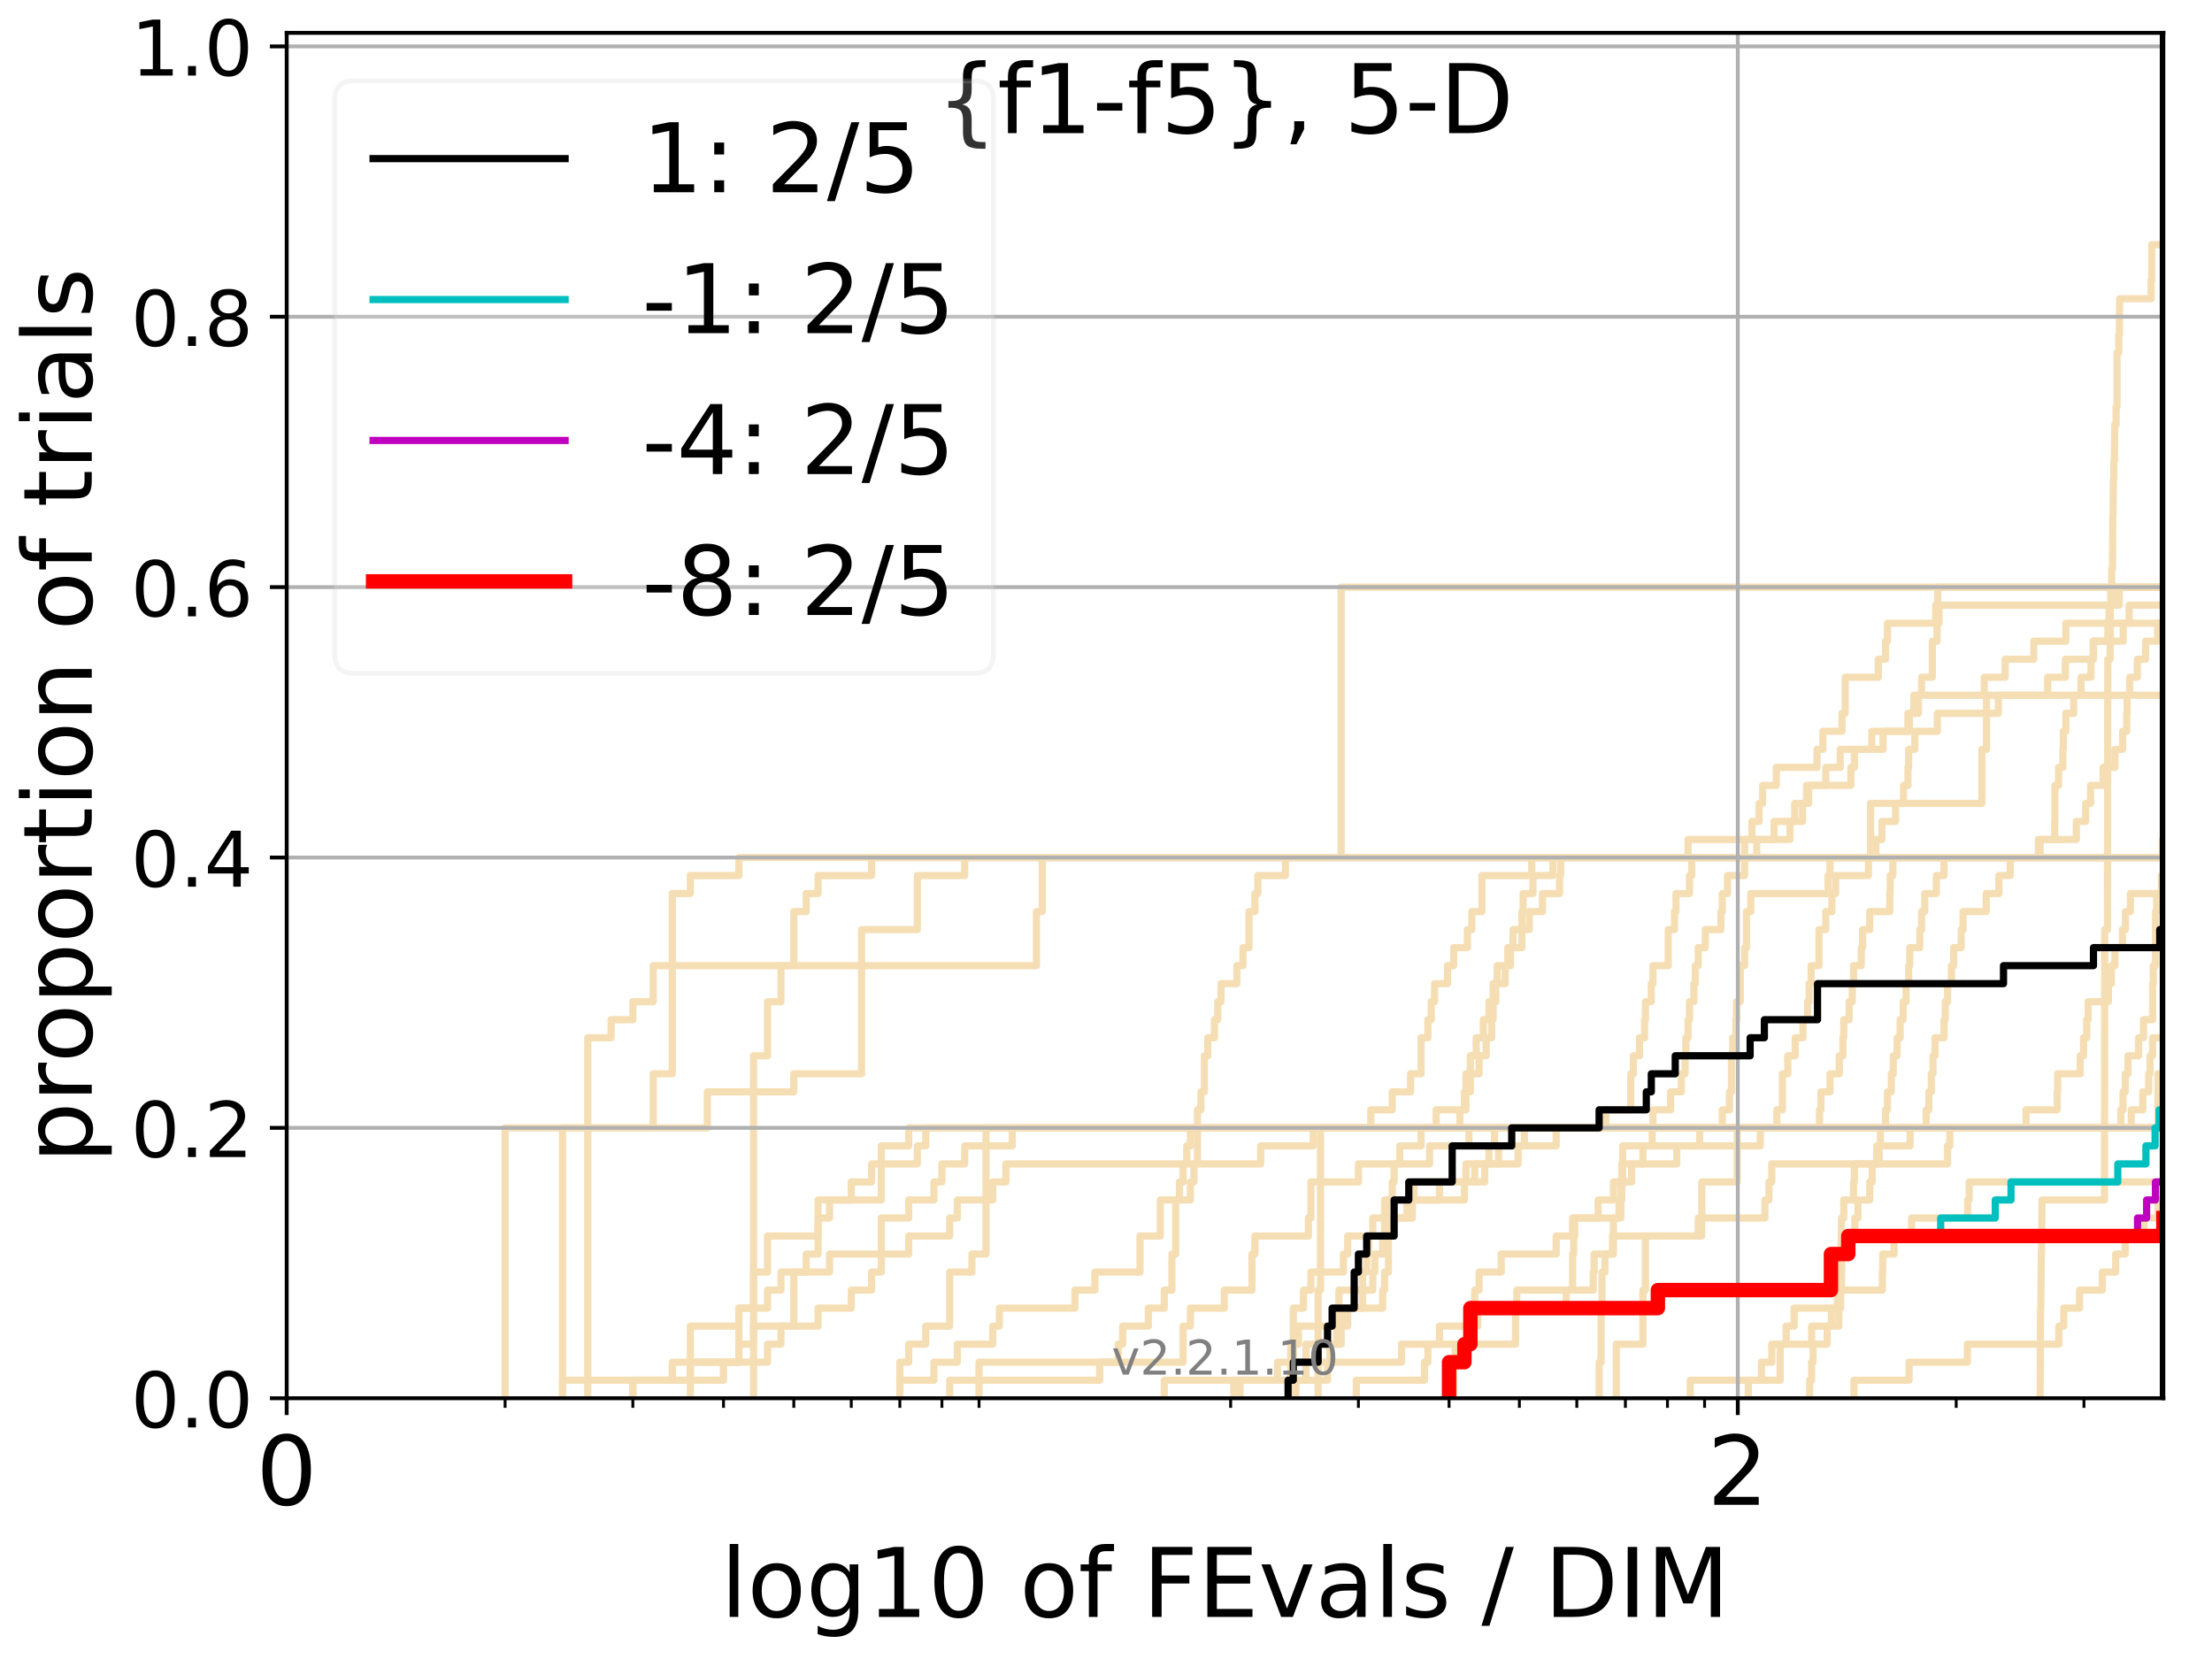 <?xml version="1.0" encoding="utf-8" standalone="no"?>
<!DOCTYPE svg PUBLIC "-//W3C//DTD SVG 1.1//EN"
  "http://www.w3.org/Graphics/SVG/1.1/DTD/svg11.dtd">
<!-- Created with matplotlib (http://matplotlib.org/) -->
<svg height="345.6pt" version="1.1" viewBox="0 0 460.8 345.6" width="460.8pt" xmlns="http://www.w3.org/2000/svg" xmlns:xlink="http://www.w3.org/1999/xlink">
 <defs>
  <style type="text/css">
*{stroke-linecap:butt;stroke-linejoin:round;}
  </style>
 </defs>
 <g id="figure_1">
  <g id="patch_1">
   <path d="M 0 345.6 
L 460.8 345.6 
L 460.8 0 
L 0 0 
z
" style="fill:#ffffff;"/>
  </g>
  <g id="axes_1">
   <g id="patch_2">
    <path d="M 59.72 291.28 
L 450.672 291.28 
L 450.672 6.845 
L 59.72 6.845 
z
" style="fill:#ffffff;"/>
   </g>
   <g id="line2d_1">
    <path clip-path="url(#p5e79cd9bb7)" d="M 333.126 291.28 
L 333.126 287.525 
L 333.126 287.525 
L 333.126 283.77 
L 333.532 283.77 
L 333.532 280.015 
L 333.532 280.015 
L 333.532 276.26 
L 333.532 276.26 
L 333.532 272.505 
L 333.734 272.505 
L 333.734 268.751 
L 333.734 268.751 
L 333.734 264.996 
L 334.338 264.996 
L 334.338 261.241 
L 336.114 261.241 
L 336.114 257.486 
L 336.114 257.486 
L 336.114 253.731 
L 337.273 253.731 
L 337.273 249.976 
L 337.844 249.976 
L 337.844 246.221 
L 339.899 246.221 
L 339.899 242.466 
L 342.247 242.466 
L 342.247 238.711 
L 344.17 238.711 
L 344.17 234.956 
L 358.783 234.956 
L 358.783 231.201 
L 360.282 231.201 
L 360.282 227.446 
L 360.686 227.446 
L 360.686 223.692 
L 360.686 223.692 
L 360.686 219.937 
L 360.953 219.937 
L 360.953 216.182 
L 361.617 216.182 
L 361.617 212.427 
L 361.749 212.427 
L 361.749 208.672 
L 362.535 208.672 
L 362.535 204.917 
L 362.535 204.917 
L 362.535 201.162 
L 363.44 201.162 
L 363.44 197.407 
L 363.824 197.407 
L 363.824 193.652 
L 363.824 193.652 
L 363.824 189.897 
L 364.712 189.897 
L 364.712 186.142 
L 380.83 186.142 
L 380.83 182.387 
L 381.223 182.387 
L 381.223 178.633 
L 390.78 178.633 
L 390.78 174.878 
L 392.038 174.878 
L 392.038 171.123 
L 394.884 171.123 
L 394.884 167.368 
L 396.534 167.368 
L 396.534 163.613 
L 397.458 163.613 
L 397.458 159.858 
L 397.611 159.858 
L 397.611 156.103 
L 398.896 156.103 
L 398.896 152.348 
L 403.589 152.348 
L 403.589 148.593 
L 416.285 148.593 
L 416.285 144.838 
L 426.575 144.838 
L 426.575 141.083 
L 430.251 141.083 
L 430.251 137.329 
L 436.109 137.329 
L 436.109 133.574 
L 442.304 133.574 
L 442.304 129.819 
L 442.304 129.819 
L 442.304 129.819 
L 450.672 129.819 
" style="fill:none;stroke:#f5deb3;stroke-linecap:square;stroke-width:1.5;"/>
   </g>
   <g id="line2d_2">
    <path clip-path="url(#p5e79cd9bb7)" d="M 274.59 291.28 
L 274.59 280.015 
L 274.59 280.015 
L 274.59 268.751 
L 275.085 268.751 
L 275.085 257.486 
L 275.085 257.486 
L 275.085 246.221 
L 275.085 246.221 
L 275.085 234.956 
L 449.54 234.956 
L 449.54 223.692 
L 458.908 223.692 
L 458.908 212.427 
L 459.386 212.427 
L 459.386 201.162 
L 461.8 201.162 
" style="fill:none;stroke:#f5deb3;stroke-linecap:square;stroke-width:1.5;"/>
   </g>
   <g id="line2d_3">
    <path clip-path="url(#p5e79cd9bb7)" d="M 156.975 291.28 
L 156.975 287.525 
L 156.975 287.525 
L 156.975 283.77 
L 156.975 283.77 
L 156.975 280.015 
L 156.975 280.015 
L 156.975 276.26 
L 156.975 276.26 
L 156.975 272.505 
L 156.975 272.505 
L 156.975 268.751 
L 156.975 268.751 
L 156.975 264.996 
L 156.975 264.996 
L 156.975 261.241 
L 156.975 261.241 
L 156.975 257.486 
L 156.975 257.486 
L 156.975 253.731 
L 156.975 253.731 
L 156.975 249.976 
L 156.975 249.976 
L 156.975 246.221 
L 156.975 246.221 
L 156.975 242.466 
L 156.975 242.466 
L 156.975 238.711 
L 156.975 238.711 
L 156.975 234.956 
L 156.975 234.956 
L 156.975 231.201 
L 156.975 231.201 
L 156.975 227.446 
L 156.975 227.446 
L 156.975 223.692 
L 156.975 223.692 
L 156.975 219.937 
L 159.893 219.937 
L 159.893 216.182 
L 159.893 216.182 
L 159.893 212.427 
L 159.893 212.427 
L 159.893 208.672 
L 162.687 208.672 
L 162.687 204.917 
L 162.687 204.917 
L 162.687 201.162 
L 165.366 201.162 
L 165.366 197.407 
L 165.366 197.407 
L 165.366 193.652 
L 165.366 193.652 
L 165.366 189.897 
L 167.941 189.897 
L 167.941 186.142 
L 170.418 186.142 
L 170.418 182.387 
L 181.571 182.387 
L 181.571 178.633 
L 461.8 178.633 
" style="fill:none;stroke:#f5deb3;stroke-linecap:square;stroke-width:1.5;"/>
   </g>
   <g id="line2d_4">
    <path clip-path="url(#p5e79cd9bb7)" d="M 117.187 291.28 
L 117.187 287.525 
L 143.803 287.525 
L 143.803 283.77 
L 159.893 283.77 
L 159.893 280.015 
L 162.687 280.015 
L 162.687 276.26 
L 170.418 276.26 
L 170.418 272.505 
L 177.334 272.505 
L 177.334 268.751 
L 181.571 268.751 
L 181.571 264.996 
L 183.591 264.996 
L 183.591 261.241 
L 183.591 261.241 
L 183.591 257.486 
L 183.591 257.486 
L 183.591 253.731 
L 189.302 253.731 
L 189.302 249.976 
L 194.556 249.976 
L 194.556 246.221 
L 196.218 246.221 
L 196.218 242.466 
L 200.966 242.466 
L 200.966 238.711 
L 210.866 238.711 
L 210.866 234.956 
L 344.342 234.956 
L 344.342 231.201 
L 348.017 231.201 
L 348.017 227.446 
L 350.254 227.446 
L 350.254 223.692 
L 351.034 223.692 
L 351.034 219.937 
L 351.189 219.937 
L 351.189 216.182 
L 351.652 216.182 
L 351.652 212.427 
L 351.959 212.427 
L 351.959 208.672 
L 352.87 208.672 
L 352.87 204.917 
L 353.171 204.917 
L 353.171 201.162 
L 353.77 201.162 
L 353.77 197.407 
L 355.241 197.407 
L 355.241 193.652 
L 358.506 193.652 
L 358.506 189.897 
L 358.783 189.897 
L 358.783 186.142 
L 359.877 186.142 
L 359.877 182.387 
L 363.44 182.387 
L 363.44 178.633 
L 424.632 178.633 
L 424.632 174.878 
L 428.032 174.878 
L 428.032 171.123 
L 428.08 171.123 
L 428.08 167.368 
L 428.08 167.368 
L 428.08 163.613 
L 428.843 163.613 
L 428.843 159.858 
L 429.738 159.858 
L 429.738 156.103 
L 429.832 156.103 
L 429.832 152.348 
L 430.344 152.348 
L 430.344 148.593 
L 431.992 148.593 
L 431.992 144.838 
L 433.511 144.838 
L 433.511 141.083 
L 435.598 141.083 
L 435.598 137.329 
L 436.024 137.329 
L 436.024 133.574 
L 439.097 133.574 
L 439.097 129.819 
L 439.34 129.819 
L 439.34 126.064 
L 440.7 126.064 
L 440.7 122.309 
L 440.7 122.309 
L 440.7 122.309 
L 450.672 122.309 
" style="fill:none;stroke:#f5deb3;stroke-linecap:square;stroke-width:1.5;"/>
   </g>
   <g id="line2d_5">
    <path clip-path="url(#p5e79cd9bb7)" d="M 352.111 291.28 
L 352.111 287.525 
L 366.942 287.525 
L 366.942 283.77 
L 369.098 283.77 
L 369.098 280.015 
L 372.093 280.015 
L 372.093 276.26 
L 373.76 276.26 
L 373.76 272.505 
L 382.772 272.505 
L 382.772 268.751 
L 392.121 268.751 
L 392.121 264.996 
L 392.204 264.996 
L 392.204 261.241 
L 394.565 261.241 
L 394.565 257.486 
L 398.219 257.486 
L 398.219 253.731 
L 409.896 253.731 
L 409.896 249.976 
L 410.212 249.976 
L 410.212 246.221 
L 461.8 246.221 
" style="fill:none;stroke:#f5deb3;stroke-linecap:square;stroke-width:1.5;"/>
   </g>
   <g id="line2d_6"/>
   <g id="line2d_7">
    <path clip-path="url(#p5e79cd9bb7)" d="M 269.954 291.28 
L 269.954 287.525 
L 272.055 287.525 
L 272.055 283.77 
L 277.03 283.77 
L 277.03 280.015 
L 279.383 280.015 
L 279.383 276.26 
L 280.755 276.26 
L 280.755 272.505 
L 283.85 272.505 
L 283.85 264.996 
L 284.708 264.996 
L 284.708 261.241 
L 285.133 261.241 
L 285.133 257.486 
L 285.975 257.486 
L 285.975 253.731 
L 288.437 253.731 
L 288.437 249.976 
L 290.028 249.976 
L 290.028 246.221 
L 290.42 246.221 
L 290.42 242.466 
L 291.582 242.466 
L 291.582 238.711 
L 296.034 238.711 
L 296.034 234.956 
L 392.782 234.956 
L 392.782 231.201 
L 393.191 231.201 
L 393.191 227.446 
L 394.002 227.446 
L 394.002 223.692 
L 394.404 223.692 
L 394.404 219.937 
L 395.201 219.937 
L 395.201 216.182 
L 395.831 216.182 
L 395.831 212.427 
L 396.456 212.427 
L 396.456 208.672 
L 397.074 208.672 
L 397.074 204.917 
L 397.611 204.917 
L 397.611 201.162 
L 397.839 201.162 
L 397.839 197.407 
L 399.935 197.407 
L 399.935 193.652 
L 400.303 193.652 
L 400.303 189.897 
L 400.959 189.897 
L 400.959 186.142 
L 403.38 186.142 
L 403.38 182.387 
L 404.968 182.387 
L 404.968 178.633 
L 461.8 178.633 
L 461.8 178.633 
" style="fill:none;stroke:#f5deb3;stroke-linecap:square;stroke-width:1.5;"/>
   </g>
   <g id="line2d_8">
    <path clip-path="url(#p5e79cd9bb7)" d="M 453.109 291.28 
L 453.109 287.525 
L 454.696 287.525 
L 454.696 283.77 
L 455.522 283.77 
L 455.585 276.26 
L 455.711 276.26 
L 455.711 272.505 
L 456.088 272.505 
L 456.182 264.996 
L 456.245 264.996 
L 456.245 261.241 
L 457.483 261.241 
L 457.483 257.486 
L 457.697 257.486 
L 457.697 253.731 
L 458.728 253.731 
L 458.728 249.976 
L 458.938 249.976 
L 458.938 246.221 
L 460.771 246.221 
L 460.771 242.466 
L 461.8 242.466 
L 461.8 242.466 
" style="fill:none;stroke:#f5deb3;stroke-linecap:square;stroke-width:1.5;"/>
   </g>
   <g id="line2d_9">
    <path clip-path="url(#p5e79cd9bb7)" d="M 187.453 291.28 
L 187.453 287.525 
L 194.556 287.525 
L 194.556 283.77 
L 199.421 283.77 
L 199.421 280.015 
L 206.804 280.015 
L 206.804 276.26 
L 208.186 276.26 
L 208.186 272.505 
L 223.919 272.505 
L 223.919 268.751 
L 228.088 268.751 
L 228.088 264.996 
L 237.481 264.996 
L 237.481 261.241 
L 237.481 261.241 
L 237.481 257.486 
L 241.718 257.486 
L 241.718 253.731 
L 241.718 253.731 
L 241.718 249.976 
L 245.697 249.976 
L 245.697 246.221 
L 246.465 246.221 
L 246.465 242.466 
L 247.224 242.466 
L 247.224 238.711 
L 247.974 238.711 
L 247.974 234.956 
L 379.032 234.956 
L 379.032 231.201 
L 379.335 231.201 
L 379.335 227.446 
L 381.223 227.446 
L 381.223 223.692 
L 383.154 223.692 
L 383.154 219.937 
L 383.911 219.937 
L 383.911 216.182 
L 384.098 216.182 
L 384.098 212.427 
L 385.214 212.427 
L 385.214 208.672 
L 385.856 208.672 
L 385.856 204.917 
L 386.13 204.917 
L 386.13 201.162 
L 387.746 201.162 
L 387.746 197.407 
L 388.012 197.407 
L 388.012 193.652 
L 389.497 193.652 
L 389.497 189.897 
L 393.679 189.897 
L 393.679 186.142 
L 393.76 186.142 
L 393.76 182.387 
L 394.324 182.387 
L 394.324 178.633 
L 450.468 178.633 
L 450.468 174.878 
L 451.617 174.878 
L 451.617 171.123 
L 451.751 171.123 
L 451.751 167.368 
L 452.019 167.368 
L 452.019 163.613 
L 453.403 163.613 
L 453.403 159.858 
L 455.9 159.858 
L 455.9 156.103 
L 457.513 156.103 
L 457.513 152.348 
L 459.475 152.348 
L 459.475 148.593 
L 459.683 148.593 
L 459.683 144.838 
L 460.068 144.838 
L 460.068 141.083 
L 461.294 141.083 
L 461.294 137.329 
L 461.8 137.329 
" style="fill:none;stroke:#f5deb3;stroke-linecap:square;stroke-width:1.5;"/>
   </g>
   <g id="line2d_10">
    <path clip-path="url(#p5e79cd9bb7)" d="M 257.018 291.28 
L 257.018 287.525 
L 268.878 287.525 
L 268.878 283.77 
L 269.418 283.77 
L 269.418 272.505 
L 271.536 272.505 
L 271.536 268.751 
L 273.08 268.751 
L 273.08 264.996 
L 279.844 264.996 
L 279.844 261.241 
L 280.755 261.241 
L 280.755 257.486 
L 289.634 257.486 
L 289.634 253.731 
L 294.215 253.731 
L 294.215 249.976 
L 305.067 249.976 
L 305.067 246.221 
L 305.379 246.221 
L 305.379 242.466 
L 316.249 242.466 
L 316.249 238.711 
L 317.554 238.711 
L 317.554 234.956 
L 461.8 234.956 
L 461.8 234.956 
" style="fill:none;stroke:#f5deb3;stroke-linecap:square;stroke-width:1.5;"/>
   </g>
   <g id="line2d_11">
    <path clip-path="url(#p5e79cd9bb7)" d="M 131.835 291.28 
L 131.835 287.525 
L 150.719 287.525 
L 150.719 283.77 
L 153.922 283.77 
L 153.922 280.015 
L 153.922 280.015 
L 153.922 276.26 
L 153.922 276.26 
L 153.922 272.505 
L 156.975 272.505 
L 156.975 268.751 
L 156.975 268.751 
L 156.975 264.996 
L 159.893 264.996 
L 159.893 261.241 
L 159.893 261.241 
L 159.893 257.486 
L 170.418 257.486 
L 170.418 253.731 
L 170.418 253.731 
L 170.418 249.976 
L 183.591 249.976 
L 183.591 246.221 
L 183.591 246.221 
L 183.591 242.466 
L 191.101 242.466 
L 191.101 238.711 
L 192.851 238.711 
L 192.851 234.956 
L 334.537 234.956 
L 334.537 231.201 
L 339.715 231.201 
L 339.715 227.446 
L 339.715 227.446 
L 339.715 223.692 
L 340.266 223.692 
L 340.266 219.937 
L 341.533 219.937 
L 341.533 216.182 
L 342.601 216.182 
L 342.601 212.427 
L 342.777 212.427 
L 342.777 208.672 
L 343.997 208.672 
L 343.997 204.917 
L 344.342 204.917 
L 344.342 201.162 
L 347.528 201.162 
L 347.528 197.407 
L 347.528 197.407 
L 347.528 193.652 
L 348.825 193.652 
L 348.825 189.897 
L 349.145 189.897 
L 349.145 186.142 
L 351.959 186.142 
L 351.959 182.387 
L 352.416 182.387 
L 352.416 178.633 
L 461.8 178.633 
" style="fill:none;stroke:#f5deb3;stroke-linecap:square;stroke-width:1.5;"/>
   </g>
   <g id="line2d_12">
    <path clip-path="url(#p5e79cd9bb7)" d="M 122.442 291.28 
L 122.442 287.525 
L 122.442 287.525 
L 122.442 283.77 
L 122.442 283.77 
L 122.442 280.015 
L 122.442 280.015 
L 122.442 276.26 
L 122.442 276.26 
L 122.442 272.505 
L 122.442 272.505 
L 122.442 268.751 
L 122.442 268.751 
L 122.442 264.996 
L 122.442 264.996 
L 122.442 261.241 
L 122.442 261.241 
L 122.442 257.486 
L 122.442 257.486 
L 122.442 253.731 
L 122.442 253.731 
L 122.442 249.976 
L 122.442 249.976 
L 122.442 246.221 
L 122.442 246.221 
L 122.442 242.466 
L 122.442 242.466 
L 122.442 238.711 
L 122.442 238.711 
L 122.442 234.956 
L 147.352 234.956 
L 147.352 231.201 
L 147.352 231.201 
L 147.352 227.446 
L 165.366 227.446 
L 165.366 223.692 
L 179.487 223.692 
L 179.487 219.937 
L 179.487 219.937 
L 179.487 216.182 
L 179.487 216.182 
L 179.487 212.427 
L 179.487 212.427 
L 179.487 208.672 
L 179.487 208.672 
L 179.487 204.917 
L 179.487 204.917 
L 179.487 201.162 
L 179.487 201.162 
L 179.487 197.407 
L 179.487 197.407 
L 179.487 193.652 
L 191.101 193.652 
L 191.101 189.897 
L 191.101 189.897 
L 191.101 186.142 
L 191.101 186.142 
L 191.101 182.387 
L 200.966 182.387 
L 200.966 178.633 
L 363.44 178.633 
L 363.44 174.878 
L 364.964 174.878 
L 364.964 171.123 
L 366.453 171.123 
L 366.453 167.368 
L 367.185 167.368 
L 367.185 163.613 
L 370.034 163.613 
L 370.034 159.858 
L 378.523 159.858 
L 378.523 156.103 
L 379.737 156.103 
L 379.737 152.348 
L 383.722 152.348 
L 383.722 148.593 
L 384.379 148.593 
L 384.379 144.838 
L 384.379 144.838 
L 384.379 141.083 
L 391.286 141.083 
L 391.286 137.329 
L 392.782 137.329 
L 392.782 133.574 
L 393.191 133.574 
L 393.191 129.819 
L 403.24 129.819 
L 403.24 126.064 
L 403.659 126.064 
L 403.659 122.309 
L 403.659 122.309 
L 403.659 122.309 
L 450.672 122.309 
" style="fill:none;stroke:#f5deb3;stroke-linecap:square;stroke-width:1.5;"/>
   </g>
   <g id="line2d_13">
    <path clip-path="url(#p5e79cd9bb7)" d="M 336.696 291.28 
L 336.696 287.525 
L 336.696 287.525 
L 336.696 283.77 
L 336.696 283.77 
L 336.696 280.015 
L 342.247 280.015 
L 342.247 276.26 
L 342.247 276.26 
L 342.247 272.505 
L 342.247 272.505 
L 342.247 268.751 
L 342.777 268.751 
L 342.777 264.996 
L 342.777 264.996 
L 342.777 261.241 
L 342.777 261.241 
L 342.777 257.486 
L 354.51 257.486 
L 354.51 253.731 
L 354.51 253.731 
L 354.51 249.976 
L 354.51 249.976 
L 354.51 246.221 
L 361.88 246.221 
L 361.88 242.466 
L 361.88 242.466 
L 361.88 238.711 
L 361.88 238.711 
L 361.88 234.956 
L 461.8 234.956 
" style="fill:none;stroke:#f5deb3;stroke-linecap:square;stroke-width:1.5;"/>
   </g>
   <g id="line2d_14">
    <path clip-path="url(#p5e79cd9bb7)" d="M 187.453 291.28 
L 187.453 287.525 
L 187.453 287.525 
L 187.453 283.77 
L 189.302 283.77 
L 189.302 280.015 
L 192.851 280.015 
L 192.851 276.26 
L 197.839 276.26 
L 197.839 272.505 
L 197.839 272.505 
L 197.839 268.751 
L 197.839 268.751 
L 197.839 264.996 
L 202.475 264.996 
L 202.475 261.241 
L 205.393 261.241 
L 205.393 257.486 
L 205.393 257.486 
L 205.393 253.731 
L 205.393 253.731 
L 205.393 249.976 
L 205.393 249.976 
L 205.393 246.221 
L 205.393 246.221 
L 205.393 242.466 
L 205.393 242.466 
L 205.393 238.711 
L 205.393 238.711 
L 205.393 234.956 
L 285.555 234.956 
L 285.555 231.201 
L 290.028 231.201 
L 290.028 227.446 
L 293.845 227.446 
L 293.845 223.692 
L 296.034 223.692 
L 296.034 219.937 
L 296.034 219.937 
L 296.034 216.182 
L 297.453 216.182 
L 297.453 212.427 
L 298.151 212.427 
L 298.151 208.672 
L 298.842 208.672 
L 298.842 204.917 
L 301.536 204.917 
L 301.536 201.162 
L 302.842 201.162 
L 302.842 197.407 
L 305.69 197.407 
L 305.69 193.652 
L 306.612 193.652 
L 306.612 189.897 
L 308.715 189.897 
L 308.715 186.142 
L 308.715 186.142 
L 308.715 182.387 
L 319.087 182.387 
L 319.087 178.633 
L 460.156 178.633 
L 460.156 174.878 
L 461.8 174.878 
" style="fill:none;stroke:#f5deb3;stroke-linecap:square;stroke-width:1.5;"/>
   </g>
   <g id="line2d_15">
    <path clip-path="url(#p5e79cd9bb7)" style="fill:none;stroke:#f5deb3;stroke-linecap:square;stroke-width:1.5;"/>
   </g>
   <g id="line2d_16">
    <path clip-path="url(#p5e79cd9bb7)" d="M 364.206 291.28 
L 364.206 287.525 
L 370.843 287.525 
L 370.843 280.015 
L 377.39 280.015 
L 377.39 276.26 
L 381.516 276.26 
L 381.516 272.505 
L 383.344 272.505 
L 383.439 261.241 
L 383.533 261.241 
L 383.628 253.731 
L 384.098 253.731 
L 384.098 249.976 
L 386.13 249.976 
L 386.13 246.221 
L 386.311 246.221 
L 386.311 242.466 
L 390.949 242.466 
L 390.949 238.711 
L 397.916 238.711 
L 397.916 234.956 
L 443.982 234.956 
L 443.982 231.201 
L 446.386 231.201 
L 446.386 227.446 
L 447.609 227.446 
L 447.609 223.692 
L 447.893 223.692 
L 447.893 219.937 
L 448.423 219.937 
L 448.423 216.182 
L 451.214 216.182 
L 451.214 212.427 
L 453.923 212.427 
L 453.923 208.672 
L 454.311 208.672 
L 454.311 204.917 
L 456.307 204.917 
L 456.307 201.162 
L 457.39 201.162 
L 457.39 197.407 
L 458.062 197.407 
L 458.062 193.652 
L 458.878 193.652 
L 458.878 189.897 
L 459.356 189.897 
L 459.356 186.142 
L 460.83 186.142 
L 460.83 182.387 
L 461.062 182.387 
L 461.062 178.633 
L 461.236 178.633 
L 461.236 174.878 
L 461.8 174.878 
L 461.8 174.878 
" style="fill:none;stroke:#f5deb3;stroke-linecap:square;stroke-width:1.5;"/>
   </g>
   <g id="line2d_17">
    <path clip-path="url(#p5e79cd9bb7)" d="M 269.418 291.28 
L 269.418 287.525 
L 276.549 287.525 
L 276.549 283.77 
L 291.964 283.77 
L 291.964 280.015 
L 305.69 280.015 
L 305.69 276.26 
L 307.822 276.26 
L 307.822 272.505 
L 326.255 272.505 
L 326.255 268.751 
L 331.891 268.751 
L 331.891 264.996 
L 332.098 264.996 
L 332.098 261.241 
L 335.919 261.241 
L 335.919 257.486 
L 353.77 257.486 
L 353.77 253.731 
L 367.669 253.731 
L 367.669 249.976 
L 368.506 249.976 
L 368.506 246.221 
L 369.098 246.221 
L 369.098 242.466 
L 405.714 242.466 
L 405.714 238.711 
L 406.185 238.711 
L 406.185 234.956 
L 461.8 234.956 
" style="fill:none;stroke:#f5deb3;stroke-linecap:square;stroke-width:1.5;"/>
   </g>
   <g id="line2d_18">
    <path clip-path="url(#p5e79cd9bb7)" d="M 117.187 291.28 
L 117.187 287.525 
L 117.187 287.525 
L 117.187 283.77 
L 117.187 283.77 
L 117.187 280.015 
L 117.187 280.015 
L 117.187 276.26 
L 117.187 276.26 
L 117.187 272.505 
L 117.187 272.505 
L 117.187 268.751 
L 117.187 268.751 
L 117.187 264.996 
L 117.187 264.996 
L 117.187 261.241 
L 117.187 261.241 
L 117.187 257.486 
L 117.187 257.486 
L 117.187 253.731 
L 117.187 253.731 
L 117.187 249.976 
L 117.187 249.976 
L 117.187 246.221 
L 117.187 246.221 
L 117.187 242.466 
L 117.187 242.466 
L 117.187 238.711 
L 117.187 238.711 
L 117.187 234.956 
L 122.442 234.956 
L 122.442 231.201 
L 122.442 231.201 
L 122.442 227.446 
L 122.442 227.446 
L 122.442 223.692 
L 122.442 223.692 
L 122.442 219.937 
L 122.442 219.937 
L 122.442 216.182 
L 127.306 216.182 
L 127.306 212.427 
L 131.835 212.427 
L 131.835 208.672 
L 136.071 208.672 
L 136.071 204.917 
L 136.071 204.917 
L 136.071 201.162 
L 140.051 201.162 
L 140.051 197.407 
L 140.051 197.407 
L 140.051 193.652 
L 140.051 193.652 
L 140.051 189.897 
L 140.051 189.897 
L 140.051 186.142 
L 143.803 186.142 
L 143.803 182.387 
L 153.922 182.387 
L 153.922 178.633 
L 461.8 178.633 
" style="fill:none;stroke:#f5deb3;stroke-linecap:square;stroke-width:1.5;"/>
   </g>
   <g id="line2d_19">
    <path clip-path="url(#p5e79cd9bb7)" d="M 386.221 291.28 
L 386.221 287.525 
L 397.687 287.525 
L 397.687 283.77 
L 409.833 283.77 
L 409.833 280.015 
L 428.891 280.015 
L 428.891 276.26 
L 429.925 276.26 
L 429.925 272.505 
L 433.201 272.505 
L 433.201 268.751 
L 437.952 268.751 
L 437.952 264.996 
L 440.74 264.996 
L 440.74 261.241 
L 442.728 261.241 
L 442.728 257.486 
L 446.639 257.486 
L 446.639 253.731 
L 449.575 253.731 
L 449.575 249.976 
L 452.879 249.976 
L 452.879 246.221 
L 454.407 246.221 
L 454.407 242.466 
L 461.8 242.466 
L 461.8 242.466 
" style="fill:none;stroke:#f5deb3;stroke-linecap:square;stroke-width:1.5;"/>
   </g>
   <g id="line2d_20">
    <path clip-path="url(#p5e79cd9bb7)" d="M 131.835 291.28 
L 131.835 287.525 
L 140.051 287.525 
L 140.051 283.77 
L 143.803 283.77 
L 143.803 280.015 
L 143.803 280.015 
L 143.803 276.26 
L 153.922 276.26 
L 153.922 272.505 
L 159.893 272.505 
L 159.893 268.751 
L 162.687 268.751 
L 162.687 264.996 
L 167.941 264.996 
L 167.941 261.241 
L 170.418 261.241 
L 170.418 257.486 
L 170.418 257.486 
L 170.418 253.731 
L 172.806 253.731 
L 172.806 249.976 
L 177.334 249.976 
L 177.334 246.221 
L 181.571 246.221 
L 181.571 242.466 
L 183.591 242.466 
L 183.591 238.711 
L 189.302 238.711 
L 189.302 234.956 
L 299.185 234.956 
L 299.185 231.201 
L 305.067 231.201 
L 305.067 227.446 
L 305.379 227.446 
L 305.379 223.692 
L 306.306 223.692 
L 306.306 219.937 
L 307.522 219.937 
L 307.522 216.182 
L 309.01 216.182 
L 309.01 212.427 
L 310.177 212.427 
L 310.177 208.672 
L 311.039 208.672 
L 311.039 204.917 
L 313.559 204.917 
L 313.559 201.162 
L 314.106 201.162 
L 314.106 197.407 
L 317.035 197.407 
L 317.035 193.652 
L 318.58 193.652 
L 318.58 189.897 
L 321.321 189.897 
L 321.321 186.142 
L 324.883 186.142 
L 324.883 182.387 
L 325.113 182.387 
L 325.113 178.633 
L 351.652 178.633 
L 351.652 174.878 
L 369.568 174.878 
L 369.568 171.123 
L 373.87 171.123 
L 373.87 167.368 
L 376.343 167.368 
L 376.343 163.613 
L 385.582 163.613 
L 385.582 159.858 
L 386.311 159.858 
L 386.311 156.103 
L 389.927 156.103 
L 389.927 152.348 
L 397.458 152.348 
L 397.458 148.593 
L 399.64 148.593 
L 399.64 144.838 
L 413.348 144.838 
L 413.348 141.083 
L 417.705 141.083 
L 417.705 137.329 
L 423.664 137.329 
L 423.664 133.574 
L 430.344 133.574 
L 430.344 129.819 
L 443.529 129.819 
L 443.529 126.064 
L 452.583 126.064 
L 452.583 122.309 
L 461.8 122.309 
" style="fill:none;stroke:#f5deb3;stroke-linecap:square;stroke-width:1.5;"/>
   </g>
   <g id="line2d_21">
    <path clip-path="url(#p5e79cd9bb7)" d="M 424.985 291.28 
L 425.086 272.505 
L 425.136 272.505 
L 425.236 261.241 
L 425.286 261.241 
L 425.386 249.976 
L 438.404 249.976 
L 438.445 193.652 
L 439.016 193.652 
L 439.097 137.329 
L 439.582 137.329 
L 439.623 126.064 
L 439.703 126.064 
L 439.703 122.309 
L 439.904 122.309 
L 439.904 118.554 
L 440.064 118.554 
L 440.144 107.289 
L 440.184 107.289 
L 440.264 99.779 
L 440.343 99.779 
L 440.343 96.024 
L 440.463 96.024 
L 440.542 88.515 
L 440.819 88.515 
L 440.819 84.76 
L 441.016 84.76 
L 441.016 73.495 
L 441.37 73.495 
L 441.37 69.74 
L 441.488 69.74 
L 441.566 62.23 
L 448.106 62.23 
L 448.106 58.475 
L 448.247 58.475 
L 448.247 50.965 
L 451.146 50.965 
L 451.146 47.211 
L 451.349 47.211 
L 451.349 35.946 
L 451.885 35.946 
L 451.885 28.436 
L 452.185 28.436 
L 452.185 20.926 
L 452.185 20.926 
" style="fill:none;stroke:#f5deb3;stroke-linecap:square;stroke-width:1.5;"/>
   </g>
   <g id="line2d_22">
    <path clip-path="url(#p5e79cd9bb7)" d="M 143.803 291.28 
L 143.803 287.525 
L 143.803 287.525 
L 143.803 283.77 
L 153.922 283.77 
L 153.922 280.015 
L 156.975 280.015 
L 156.975 276.26 
L 165.366 276.26 
L 165.366 272.505 
L 165.366 272.505 
L 165.366 268.751 
L 165.366 268.751 
L 165.366 264.996 
L 172.806 264.996 
L 172.806 261.241 
L 189.302 261.241 
L 189.302 257.486 
L 197.839 257.486 
L 197.839 253.731 
L 199.421 253.731 
L 199.421 249.976 
L 206.804 249.976 
L 206.804 246.221 
L 209.54 246.221 
L 209.54 242.466 
L 262.622 242.466 
L 262.622 238.711 
L 273.587 238.711 
L 273.587 234.956 
L 304.123 234.956 
L 304.123 231.201 
L 305.379 231.201 
L 305.379 227.446 
L 306.306 227.446 
L 306.306 223.692 
L 308.121 223.692 
L 308.121 219.937 
L 309.596 219.937 
L 309.596 216.182 
L 310.753 216.182 
L 310.753 212.427 
L 311.039 212.427 
L 311.039 208.672 
L 311.607 208.672 
L 311.607 204.917 
L 311.89 204.917 
L 311.89 201.162 
L 314.648 201.162 
L 314.648 197.407 
L 315.186 197.407 
L 315.186 193.652 
L 317.035 193.652 
L 317.035 189.897 
L 317.295 189.897 
L 317.295 186.142 
L 319.339 186.142 
L 319.339 182.387 
L 323.481 182.387 
L 323.481 178.633 
L 365.96 178.633 
L 365.96 174.878 
L 372.876 174.878 
L 372.876 171.123 
L 375.494 171.123 
L 375.494 167.368 
L 376.764 167.368 
L 376.764 163.613 
L 380.335 163.613 
L 380.335 159.858 
L 383.344 159.858 
L 383.344 156.103 
L 392.287 156.103 
L 392.287 152.348 
L 397.763 152.348 
L 397.763 148.593 
L 398.671 148.593 
L 398.671 144.838 
L 400.303 144.838 
L 400.303 141.083 
L 402.535 141.083 
L 402.535 137.329 
L 402.535 137.329 
L 402.535 133.574 
L 403.519 133.574 
L 403.519 129.819 
L 403.937 129.819 
L 403.937 126.064 
L 441.488 126.064 
L 441.488 122.309 
L 461.8 122.309 
" style="fill:none;stroke:#f5deb3;stroke-linecap:square;stroke-width:1.5;"/>
   </g>
   <g id="line2d_23">
    <path clip-path="url(#p5e79cd9bb7)" d="M 242.533 291.28 
L 242.533 287.525 
L 266.108 287.525 
L 266.108 283.77 
L 268.878 283.77 
L 268.878 280.015 
L 270.486 280.015 
L 270.486 276.26 
L 278.919 276.26 
L 278.919 272.505 
L 278.919 272.505 
L 278.919 268.751 
L 285.975 268.751 
L 285.975 264.996 
L 286.392 264.996 
L 286.392 261.241 
L 288.033 261.241 
L 288.033 257.486 
L 288.437 257.486 
L 288.437 253.731 
L 288.838 253.731 
L 288.838 249.976 
L 299.865 249.976 
L 299.865 246.221 
L 307.22 246.221 
L 307.22 242.466 
L 312.171 242.466 
L 312.171 238.711 
L 324.185 238.711 
L 324.185 234.956 
L 461.8 234.956 
" style="fill:none;stroke:#f5deb3;stroke-linecap:square;stroke-width:1.5;"/>
   </g>
   <g id="line2d_24">
    <path clip-path="url(#p5e79cd9bb7)" d="M 302.842 291.28 
L 302.842 287.525 
L 302.842 287.525 
L 302.842 283.77 
L 303.165 283.77 
L 303.165 280.015 
L 315.72 280.015 
L 315.72 276.26 
L 315.72 276.26 
L 315.72 272.505 
L 315.985 272.505 
L 315.985 268.751 
L 327.599 268.751 
L 327.599 264.996 
L 327.599 264.996 
L 327.599 261.241 
L 327.821 261.241 
L 327.821 257.486 
L 328.041 257.486 
L 328.041 253.731 
L 337.654 253.731 
L 337.654 249.976 
L 337.654 249.976 
L 337.654 246.221 
L 337.844 246.221 
L 337.844 242.466 
L 338.034 242.466 
L 338.034 238.711 
L 354.067 238.711 
L 354.067 234.956 
L 422.054 234.956 
L 422.054 231.201 
L 428.558 231.201 
L 428.558 227.446 
L 428.653 227.446 
L 428.653 223.692 
L 433.334 223.692 
L 433.334 219.937 
L 434.039 219.937 
L 434.039 216.182 
L 434.693 216.182 
L 434.693 212.427 
L 434.996 212.427 
L 434.996 208.672 
L 439.219 208.672 
L 439.219 204.917 
L 439.824 204.917 
L 439.824 201.162 
L 440.582 201.162 
L 440.582 197.407 
L 442.149 197.407 
L 442.149 193.652 
L 442.766 193.652 
L 442.766 189.897 
L 443.794 189.897 
L 443.794 186.142 
L 451.751 186.142 
L 451.751 182.387 
L 453.729 182.387 
L 453.729 178.633 
L 455.522 178.633 
L 455.522 174.878 
L 456.151 174.878 
L 456.151 171.123 
L 460.975 171.123 
L 460.975 167.368 
L 461.8 167.368 
" style="fill:none;stroke:#f5deb3;stroke-linecap:square;stroke-width:1.5;"/>
   </g>
   <g id="line2d_25">
    <path clip-path="url(#p5e79cd9bb7)" d="M 258.306 291.28 
L 258.306 287.525 
L 269.418 287.525 
L 269.418 283.77 
L 272.055 283.77 
L 272.055 280.015 
L 278.452 280.015 
L 278.452 276.26 
L 279.844 276.26 
L 279.844 272.505 
L 288.033 272.505 
L 288.033 268.751 
L 288.437 268.751 
L 288.437 264.996 
L 289.237 264.996 
L 289.237 261.241 
L 289.237 261.241 
L 289.237 257.486 
L 290.42 257.486 
L 290.42 253.731 
L 293.1 253.731 
L 293.1 249.976 
L 294.583 249.976 
L 294.583 246.221 
L 309.304 246.221 
L 309.304 242.466 
L 310.177 242.466 
L 310.177 238.711 
L 311.324 238.711 
L 311.324 234.956 
L 461.8 234.956 
" style="fill:none;stroke:#f5deb3;stroke-linecap:square;stroke-width:1.5;"/>
   </g>
   <g id="line2d_26">
    <path clip-path="url(#p5e79cd9bb7)" d="M 376.974 291.28 
L 376.974 287.525 
L 377.39 287.525 
L 377.39 283.77 
L 377.701 283.77 
L 377.701 280.015 
L 380.633 280.015 
L 380.633 276.26 
L 383.059 276.26 
L 383.059 272.505 
L 383.439 272.505 
L 383.439 268.751 
L 383.628 268.751 
L 383.722 257.486 
L 386.402 257.486 
L 386.402 253.731 
L 387.033 253.731 
L 387.033 249.976 
L 389.497 249.976 
L 389.497 246.221 
L 390.013 246.221 
L 390.013 242.466 
L 391.454 242.466 
L 391.454 238.711 
L 391.705 238.711 
L 391.705 234.956 
L 441.8 234.956 
L 441.8 231.201 
L 442.265 231.201 
L 442.265 227.446 
L 442.728 227.446 
L 442.728 223.692 
L 443.301 223.692 
L 443.301 219.937 
L 445.508 219.937 
L 445.508 216.182 
L 446.531 216.182 
L 446.531 212.427 
L 448.423 212.427 
L 448.423 204.917 
L 448.564 204.917 
L 448.564 201.162 
L 449.019 201.162 
L 449.054 189.897 
L 449.263 189.897 
L 449.263 186.142 
L 450.263 186.142 
L 450.263 182.387 
L 450.842 182.387 
L 450.842 178.633 
L 451.45 178.633 
L 451.45 174.878 
L 461.8 174.878 
L 461.8 174.878 
" style="fill:none;stroke:#f5deb3;stroke-linecap:square;stroke-width:1.5;"/>
   </g>
   <g id="line2d_27">
    <path clip-path="url(#p5e79cd9bb7)" d="M 282.542 291.28 
L 282.542 287.525 
L 296.747 287.525 
L 296.747 283.77 
L 297.453 283.77 
L 297.453 280.015 
L 299.865 280.015 
L 299.865 276.26 
L 307.22 276.26 
L 307.22 272.505 
L 307.22 272.505 
L 307.22 268.751 
L 308.121 268.751 
L 308.121 264.996 
L 312.729 264.996 
L 312.729 261.241 
L 324.185 261.241 
L 324.185 257.486 
L 327.599 257.486 
L 327.599 253.731 
L 332.921 253.731 
L 332.921 249.976 
L 336.114 249.976 
L 336.114 246.221 
L 338.034 246.221 
L 338.034 242.466 
L 349.304 242.466 
L 349.304 238.711 
L 366.698 238.711 
L 366.698 234.956 
L 370.15 234.956 
L 370.15 231.201 
L 371.3 231.201 
L 371.3 227.446 
L 371.3 227.446 
L 371.3 223.692 
L 372.43 223.692 
L 372.43 219.937 
L 373.98 219.937 
L 373.98 216.182 
L 375.601 216.182 
L 375.601 212.427 
L 376.554 212.427 
L 376.554 208.672 
L 376.869 208.672 
L 376.869 204.917 
L 377.286 204.917 
L 377.286 201.162 
L 378.93 201.162 
L 378.93 197.407 
L 378.93 197.407 
L 378.93 193.652 
L 380.335 193.652 
L 380.335 189.897 
L 381.614 189.897 
L 381.614 186.142 
L 382.388 186.142 
L 382.388 182.387 
L 389.237 182.387 
L 389.237 178.633 
L 461.8 178.633 
" style="fill:none;stroke:#f5deb3;stroke-linecap:square;stroke-width:1.5;"/>
   </g>
   <g id="line2d_28">
    <path clip-path="url(#p5e79cd9bb7)" d="M 203.95 291.28 
L 203.95 287.525 
L 229.09 287.525 
L 229.09 283.77 
L 246.465 283.77 
L 246.465 280.015 
L 246.465 280.015 
L 246.465 276.26 
L 247.974 276.26 
L 247.974 272.505 
L 255.039 272.505 
L 255.039 268.751 
L 260.807 268.751 
L 260.807 264.996 
L 260.807 264.996 
L 260.807 261.241 
L 261.417 261.241 
L 261.417 257.486 
L 272.57 257.486 
L 272.57 253.731 
L 273.08 253.731 
L 273.08 249.976 
L 273.08 249.976 
L 273.08 246.221 
L 282.981 246.221 
L 282.981 242.466 
L 297.803 242.466 
L 297.803 238.711 
L 305.999 238.711 
L 305.999 234.956 
L 401.248 234.956 
L 401.248 231.201 
L 401.823 231.201 
L 401.823 227.446 
L 402.323 227.446 
L 402.323 223.692 
L 402.677 223.692 
L 402.677 219.937 
L 403.099 219.937 
L 403.099 216.182 
L 404.968 216.182 
L 404.968 212.427 
L 405.241 212.427 
L 405.241 208.672 
L 405.714 208.672 
L 405.714 204.917 
L 406.519 204.917 
L 406.519 201.162 
L 406.984 201.162 
L 406.984 197.407 
L 408.553 197.407 
L 408.553 193.652 
L 408.94 193.652 
L 408.94 189.897 
L 413.768 189.897 
L 413.768 186.142 
L 416.399 186.142 
L 416.399 182.387 
L 418.764 182.387 
L 418.764 178.633 
L 424.985 178.633 
L 424.985 174.878 
L 432.532 174.878 
L 432.532 171.123 
L 434.476 171.123 
L 434.476 167.368 
L 435.512 167.368 
L 435.512 163.613 
L 438.116 163.613 
L 438.116 159.858 
L 440.582 159.858 
L 440.582 156.103 
L 442.188 156.103 
L 442.188 152.348 
L 443.034 152.348 
L 443.034 148.593 
L 443.11 148.593 
L 443.11 144.838 
L 443.642 144.838 
L 443.642 141.083 
L 445.25 141.083 
L 445.25 137.329 
L 446.964 137.329 
L 446.964 133.574 
L 449.471 133.574 
L 449.471 129.819 
L 456.556 129.819 
L 456.556 126.064 
L 459.416 126.064 
L 459.416 122.309 
L 461.8 122.309 
" style="fill:none;stroke:#f5deb3;stroke-linecap:square;stroke-width:1.5;"/>
   </g>
   <g id="line2d_29">
    <path clip-path="url(#p5e79cd9bb7)" d="M 105.219 291.28 
L 105.219 287.525 
L 105.219 287.525 
L 105.219 283.77 
L 105.219 283.77 
L 105.219 280.015 
L 105.219 280.015 
L 105.219 276.26 
L 105.219 276.26 
L 105.219 272.505 
L 105.219 272.505 
L 105.219 268.751 
L 105.219 268.751 
L 105.219 264.996 
L 105.219 264.996 
L 105.219 261.241 
L 105.219 261.241 
L 105.219 257.486 
L 105.219 257.486 
L 105.219 253.731 
L 105.219 253.731 
L 105.219 249.976 
L 105.219 249.976 
L 105.219 246.221 
L 105.219 246.221 
L 105.219 242.466 
L 105.219 242.466 
L 105.219 238.711 
L 105.219 238.711 
L 105.219 234.956 
L 136.071 234.956 
L 136.071 231.201 
L 136.071 231.201 
L 136.071 227.446 
L 136.071 227.446 
L 136.071 223.692 
L 140.051 223.692 
L 140.051 219.937 
L 140.051 219.937 
L 140.051 216.182 
L 140.051 216.182 
L 140.051 212.427 
L 140.051 212.427 
L 140.051 208.672 
L 140.051 208.672 
L 140.051 204.917 
L 140.051 204.917 
L 140.051 201.162 
L 215.918 201.162 
L 215.918 197.407 
L 215.918 197.407 
L 215.918 193.652 
L 215.918 193.652 
L 215.918 189.897 
L 217.122 189.897 
L 217.122 186.142 
L 217.122 186.142 
L 217.122 182.387 
L 217.122 182.387 
L 217.122 178.633 
L 389.669 178.633 
L 389.669 174.878 
L 389.669 174.878 
L 389.669 171.123 
L 389.669 171.123 
L 389.669 167.368 
L 412.866 167.368 
L 412.866 163.613 
L 412.866 163.613 
L 412.866 159.858 
L 412.866 159.858 
L 412.866 156.103 
L 413.827 156.103 
L 413.827 152.348 
L 413.827 152.348 
L 413.827 148.593 
L 413.827 148.593 
L 413.827 144.838 
L 461.8 144.838 
" style="fill:none;stroke:#f5deb3;stroke-linecap:square;stroke-width:1.5;"/>
   </g>
   <g id="line2d_30">
    <path clip-path="url(#p5e79cd9bb7)" d="M 197.839 291.28 
L 197.839 287.525 
L 203.95 287.525 
L 203.95 283.77 
L 232.953 283.77 
L 232.953 280.015 
L 233.884 280.015 
L 233.884 276.26 
L 239.209 276.26 
L 239.209 272.505 
L 242.533 272.505 
L 242.533 268.751 
L 244.134 268.751 
L 244.134 264.996 
L 244.134 264.996 
L 244.134 261.241 
L 244.92 261.241 
L 244.92 257.486 
L 244.92 257.486 
L 244.92 253.731 
L 244.92 253.731 
L 244.92 249.976 
L 247.974 249.976 
L 247.974 246.221 
L 248.716 246.221 
L 248.716 242.466 
L 249.449 242.466 
L 249.449 238.711 
L 249.449 238.711 
L 249.449 234.956 
L 249.449 234.956 
L 249.449 231.201 
L 250.175 231.201 
L 250.175 227.446 
L 250.892 227.446 
L 250.892 223.692 
L 250.892 223.692 
L 250.892 219.937 
L 251.602 219.937 
L 251.602 216.182 
L 252.998 216.182 
L 252.998 212.427 
L 253.686 212.427 
L 253.686 208.672 
L 254.366 208.672 
L 254.366 204.917 
L 257.665 204.917 
L 257.665 201.162 
L 258.94 201.162 
L 258.94 197.407 
L 260.19 197.407 
L 260.19 193.652 
L 260.19 193.652 
L 260.19 189.897 
L 261.417 189.897 
L 261.417 186.142 
L 262.022 186.142 
L 262.022 182.387 
L 267.784 182.387 
L 267.784 178.633 
L 279.383 178.633 
L 279.383 174.878 
L 279.383 174.878 
L 279.383 171.123 
L 279.383 171.123 
L 279.383 167.368 
L 279.383 167.368 
L 279.383 163.613 
L 279.383 163.613 
L 279.383 159.858 
L 279.383 159.858 
L 279.383 156.103 
L 279.383 156.103 
L 279.383 152.348 
L 279.383 152.348 
L 279.383 148.593 
L 279.383 148.593 
L 279.383 144.838 
L 279.383 144.838 
L 279.383 141.083 
L 279.383 141.083 
L 279.383 137.329 
L 279.383 137.329 
L 279.383 133.574 
L 279.383 133.574 
L 279.383 129.819 
L 279.383 129.819 
L 279.383 126.064 
L 279.383 126.064 
L 279.383 122.309 
L 279.383 122.309 
L 279.383 122.309 
L 450.672 122.309 
" style="fill:none;stroke:#f5deb3;stroke-linecap:square;stroke-width:1.5;"/>
   </g>
   <g id="matplotlib.axis_1">
    <g id="xtick_1">
     <g id="line2d_31">
      <path clip-path="url(#p5e79cd9bb7)" d="M 59.72 291.28 
L 59.72 6.845 
" style="fill:none;stroke:#b0b0b0;stroke-linecap:square;stroke-width:0.8;"/>
     </g>
     <g id="line2d_32">
      <defs>
       <path d="M 0 0 
L 0 3.5 
" id="mfbcf1565ef" style="stroke:#000000;stroke-width:0.8;"/>
      </defs>
      <g>
       <use style="stroke:#000000;stroke-width:0.8;" x="59.72" xlink:href="#mfbcf1565ef" y="291.28"/>
      </g>
     </g>
     <g id="text_1">
      <!-- 0 -->
      <defs>
       <path d="M 31.781 66.406 
Q 24.172 66.406 20.328 58.906 
Q 16.5 51.422 16.5 36.375 
Q 16.5 21.391 20.328 13.891 
Q 24.172 6.391 31.781 6.391 
Q 39.453 6.391 43.281 13.891 
Q 47.125 21.391 47.125 36.375 
Q 47.125 51.422 43.281 58.906 
Q 39.453 66.406 31.781 66.406 
z
M 31.781 74.219 
Q 44.047 74.219 50.516 64.516 
Q 56.984 54.828 56.984 36.375 
Q 56.984 17.969 50.516 8.266 
Q 44.047 -1.422 31.781 -1.422 
Q 19.531 -1.422 13.062 8.266 
Q 6.594 17.969 6.594 36.375 
Q 6.594 54.828 13.062 64.516 
Q 19.531 74.219 31.781 74.219 
z
" id="DejaVuSans-30"/>
      </defs>
      <g transform="translate(53.358 313.477)scale(0.2 -0.2)">
       <use xlink:href="#DejaVuSans-30"/>
      </g>
     </g>
    </g>
    <g id="xtick_2">
     <g id="line2d_33">
      <path clip-path="url(#p5e79cd9bb7)" d="M 362.012 291.28 
L 362.012 6.845 
" style="fill:none;stroke:#b0b0b0;stroke-linecap:square;stroke-width:0.8;"/>
     </g>
     <g id="line2d_34">
      <g>
       <use style="stroke:#000000;stroke-width:0.8;" x="362.012" xlink:href="#mfbcf1565ef" y="291.28"/>
      </g>
     </g>
     <g id="text_2">
      <!-- 2 -->
      <defs>
       <path d="M 19.188 8.297 
L 53.609 8.297 
L 53.609 0 
L 7.328 0 
L 7.328 8.297 
Q 12.938 14.109 22.625 23.891 
Q 32.328 33.688 34.812 36.531 
Q 39.547 41.844 41.422 45.531 
Q 43.312 49.219 43.312 52.781 
Q 43.312 58.594 39.234 62.25 
Q 35.156 65.922 28.609 65.922 
Q 23.969 65.922 18.812 64.312 
Q 13.672 62.703 7.812 59.422 
L 7.812 69.391 
Q 13.766 71.781 18.938 73 
Q 24.125 74.219 28.422 74.219 
Q 39.75 74.219 46.484 68.547 
Q 53.219 62.891 53.219 53.422 
Q 53.219 48.922 51.531 44.891 
Q 49.859 40.875 45.406 35.406 
Q 44.188 33.984 37.641 27.219 
Q 31.109 20.453 19.188 8.297 
z
" id="DejaVuSans-32"/>
      </defs>
      <g transform="translate(355.649 313.477)scale(0.2 -0.2)">
       <use xlink:href="#DejaVuSans-32"/>
      </g>
     </g>
    </g>
    <g id="xtick_3">
     <g id="line2d_35">
      <defs>
       <path d="M 0 0 
L 0 2 
" id="mdcb22fc811" style="stroke:#000000;stroke-width:0.6;"/>
      </defs>
      <g>
       <use style="stroke:#000000;stroke-width:0.6;" x="105.219" xlink:href="#mdcb22fc811" y="291.28"/>
      </g>
     </g>
    </g>
    <g id="xtick_4">
     <g id="line2d_36">
      <g>
       <use style="stroke:#000000;stroke-width:0.6;" x="131.835" xlink:href="#mdcb22fc811" y="291.28"/>
      </g>
     </g>
    </g>
    <g id="xtick_5">
     <g id="line2d_37">
      <g>
       <use style="stroke:#000000;stroke-width:0.6;" x="150.719" xlink:href="#mdcb22fc811" y="291.28"/>
      </g>
     </g>
    </g>
    <g id="xtick_6">
     <g id="line2d_38">
      <g>
       <use style="stroke:#000000;stroke-width:0.6;" x="165.366" xlink:href="#mdcb22fc811" y="291.28"/>
      </g>
     </g>
    </g>
    <g id="xtick_7">
     <g id="line2d_39">
      <g>
       <use style="stroke:#000000;stroke-width:0.6;" x="177.334" xlink:href="#mdcb22fc811" y="291.28"/>
      </g>
     </g>
    </g>
    <g id="xtick_8">
     <g id="line2d_40">
      <g>
       <use style="stroke:#000000;stroke-width:0.6;" x="187.453" xlink:href="#mdcb22fc811" y="291.28"/>
      </g>
     </g>
    </g>
    <g id="xtick_9">
     <g id="line2d_41">
      <g>
       <use style="stroke:#000000;stroke-width:0.6;" x="196.218" xlink:href="#mdcb22fc811" y="291.28"/>
      </g>
     </g>
    </g>
    <g id="xtick_10">
     <g id="line2d_42">
      <g>
       <use style="stroke:#000000;stroke-width:0.6;" x="203.95" xlink:href="#mdcb22fc811" y="291.28"/>
      </g>
     </g>
    </g>
    <g id="xtick_11">
     <g id="line2d_43">
      <g>
       <use style="stroke:#000000;stroke-width:0.6;" x="256.365" xlink:href="#mdcb22fc811" y="291.28"/>
      </g>
     </g>
    </g>
    <g id="xtick_12">
     <g id="line2d_44">
      <g>
       <use style="stroke:#000000;stroke-width:0.6;" x="282.981" xlink:href="#mdcb22fc811" y="291.28"/>
      </g>
     </g>
    </g>
    <g id="xtick_13">
     <g id="line2d_45">
      <g>
       <use style="stroke:#000000;stroke-width:0.6;" x="301.865" xlink:href="#mdcb22fc811" y="291.28"/>
      </g>
     </g>
    </g>
    <g id="xtick_14">
     <g id="line2d_46">
      <g>
       <use style="stroke:#000000;stroke-width:0.6;" x="316.512" xlink:href="#mdcb22fc811" y="291.28"/>
      </g>
     </g>
    </g>
    <g id="xtick_15">
     <g id="line2d_47">
      <g>
       <use style="stroke:#000000;stroke-width:0.6;" x="328.48" xlink:href="#mdcb22fc811" y="291.28"/>
      </g>
     </g>
    </g>
    <g id="xtick_16">
     <g id="line2d_48">
      <g>
       <use style="stroke:#000000;stroke-width:0.6;" x="338.599" xlink:href="#mdcb22fc811" y="291.28"/>
      </g>
     </g>
    </g>
    <g id="xtick_17">
     <g id="line2d_49">
      <g>
       <use style="stroke:#000000;stroke-width:0.6;" x="347.364" xlink:href="#mdcb22fc811" y="291.28"/>
      </g>
     </g>
    </g>
    <g id="xtick_18">
     <g id="line2d_50">
      <g>
       <use style="stroke:#000000;stroke-width:0.6;" x="355.096" xlink:href="#mdcb22fc811" y="291.28"/>
      </g>
     </g>
    </g>
    <g id="xtick_19">
     <g id="line2d_51">
      <g>
       <use style="stroke:#000000;stroke-width:0.6;" x="407.511" xlink:href="#mdcb22fc811" y="291.28"/>
      </g>
     </g>
    </g>
    <g id="xtick_20">
     <g id="line2d_52">
      <g>
       <use style="stroke:#000000;stroke-width:0.6;" x="434.127" xlink:href="#mdcb22fc811" y="291.28"/>
      </g>
     </g>
    </g>
    <g id="text_3">
     <!-- log10 of FEvals / DIM -->
     <defs>
      <path d="M 9.422 75.984 
L 18.406 75.984 
L 18.406 0 
L 9.422 0 
z
" id="DejaVuSans-6c"/>
      <path d="M 30.609 48.391 
Q 23.391 48.391 19.188 42.75 
Q 14.984 37.109 14.984 27.297 
Q 14.984 17.484 19.156 11.844 
Q 23.344 6.203 30.609 6.203 
Q 37.797 6.203 41.984 11.859 
Q 46.188 17.531 46.188 27.297 
Q 46.188 37.016 41.984 42.703 
Q 37.797 48.391 30.609 48.391 
z
M 30.609 56 
Q 42.328 56 49.016 48.375 
Q 55.719 40.766 55.719 27.297 
Q 55.719 13.875 49.016 6.219 
Q 42.328 -1.422 30.609 -1.422 
Q 18.844 -1.422 12.172 6.219 
Q 5.516 13.875 5.516 27.297 
Q 5.516 40.766 12.172 48.375 
Q 18.844 56 30.609 56 
z
" id="DejaVuSans-6f"/>
      <path d="M 45.406 27.984 
Q 45.406 37.75 41.375 43.109 
Q 37.359 48.484 30.078 48.484 
Q 22.859 48.484 18.828 43.109 
Q 14.797 37.75 14.797 27.984 
Q 14.797 18.266 18.828 12.891 
Q 22.859 7.516 30.078 7.516 
Q 37.359 7.516 41.375 12.891 
Q 45.406 18.266 45.406 27.984 
z
M 54.391 6.781 
Q 54.391 -7.172 48.188 -13.984 
Q 42 -20.797 29.203 -20.797 
Q 24.469 -20.797 20.266 -20.094 
Q 16.062 -19.391 12.109 -17.922 
L 12.109 -9.188 
Q 16.062 -11.328 19.922 -12.344 
Q 23.781 -13.375 27.781 -13.375 
Q 36.625 -13.375 41.016 -8.766 
Q 45.406 -4.156 45.406 5.172 
L 45.406 9.625 
Q 42.625 4.781 38.281 2.391 
Q 33.938 0 27.875 0 
Q 17.828 0 11.672 7.656 
Q 5.516 15.328 5.516 27.984 
Q 5.516 40.672 11.672 48.328 
Q 17.828 56 27.875 56 
Q 33.938 56 38.281 53.609 
Q 42.625 51.219 45.406 46.391 
L 45.406 54.688 
L 54.391 54.688 
z
" id="DejaVuSans-67"/>
      <path d="M 12.406 8.297 
L 28.516 8.297 
L 28.516 63.922 
L 10.984 60.406 
L 10.984 69.391 
L 28.422 72.906 
L 38.281 72.906 
L 38.281 8.297 
L 54.391 8.297 
L 54.391 0 
L 12.406 0 
z
" id="DejaVuSans-31"/>
      <path id="DejaVuSans-20"/>
      <path d="M 37.109 75.984 
L 37.109 68.5 
L 28.516 68.5 
Q 23.688 68.5 21.797 66.547 
Q 19.922 64.594 19.922 59.516 
L 19.922 54.688 
L 34.719 54.688 
L 34.719 47.703 
L 19.922 47.703 
L 19.922 0 
L 10.891 0 
L 10.891 47.703 
L 2.297 47.703 
L 2.297 54.688 
L 10.891 54.688 
L 10.891 58.5 
Q 10.891 67.625 15.141 71.797 
Q 19.391 75.984 28.609 75.984 
z
" id="DejaVuSans-66"/>
      <path d="M 9.812 72.906 
L 51.703 72.906 
L 51.703 64.594 
L 19.672 64.594 
L 19.672 43.109 
L 48.578 43.109 
L 48.578 34.812 
L 19.672 34.812 
L 19.672 0 
L 9.812 0 
z
" id="DejaVuSans-46"/>
      <path d="M 9.812 72.906 
L 55.906 72.906 
L 55.906 64.594 
L 19.672 64.594 
L 19.672 43.016 
L 54.391 43.016 
L 54.391 34.719 
L 19.672 34.719 
L 19.672 8.297 
L 56.781 8.297 
L 56.781 0 
L 9.812 0 
z
" id="DejaVuSans-45"/>
      <path d="M 2.984 54.688 
L 12.5 54.688 
L 29.594 8.797 
L 46.688 54.688 
L 56.203 54.688 
L 35.688 0 
L 23.484 0 
z
" id="DejaVuSans-76"/>
      <path d="M 34.281 27.484 
Q 23.391 27.484 19.188 25 
Q 14.984 22.516 14.984 16.5 
Q 14.984 11.719 18.141 8.906 
Q 21.297 6.109 26.703 6.109 
Q 34.188 6.109 38.703 11.406 
Q 43.219 16.703 43.219 25.484 
L 43.219 27.484 
z
M 52.203 31.203 
L 52.203 0 
L 43.219 0 
L 43.219 8.297 
Q 40.141 3.328 35.547 0.953 
Q 30.953 -1.422 24.312 -1.422 
Q 15.922 -1.422 10.953 3.297 
Q 6 8.016 6 15.922 
Q 6 25.141 12.172 29.828 
Q 18.359 34.516 30.609 34.516 
L 43.219 34.516 
L 43.219 35.406 
Q 43.219 41.609 39.141 45 
Q 35.062 48.391 27.688 48.391 
Q 23 48.391 18.547 47.266 
Q 14.109 46.141 10.016 43.891 
L 10.016 52.203 
Q 14.938 54.109 19.578 55.047 
Q 24.219 56 28.609 56 
Q 40.484 56 46.344 49.844 
Q 52.203 43.703 52.203 31.203 
z
" id="DejaVuSans-61"/>
      <path d="M 44.281 53.078 
L 44.281 44.578 
Q 40.484 46.531 36.375 47.5 
Q 32.281 48.484 27.875 48.484 
Q 21.188 48.484 17.844 46.438 
Q 14.5 44.391 14.5 40.281 
Q 14.5 37.156 16.891 35.375 
Q 19.281 33.594 26.516 31.984 
L 29.594 31.297 
Q 39.156 29.25 43.188 25.516 
Q 47.219 21.781 47.219 15.094 
Q 47.219 7.469 41.188 3.016 
Q 35.156 -1.422 24.609 -1.422 
Q 20.219 -1.422 15.453 -0.562 
Q 10.688 0.297 5.422 2 
L 5.422 11.281 
Q 10.406 8.688 15.234 7.391 
Q 20.062 6.109 24.812 6.109 
Q 31.156 6.109 34.562 8.281 
Q 37.984 10.453 37.984 14.406 
Q 37.984 18.062 35.516 20.016 
Q 33.062 21.969 24.703 23.781 
L 21.578 24.516 
Q 13.234 26.266 9.516 29.906 
Q 5.812 33.547 5.812 39.891 
Q 5.812 47.609 11.281 51.797 
Q 16.75 56 26.812 56 
Q 31.781 56 36.172 55.266 
Q 40.578 54.547 44.281 53.078 
z
" id="DejaVuSans-73"/>
      <path d="M 25.391 72.906 
L 33.688 72.906 
L 8.297 -9.281 
L 0 -9.281 
z
" id="DejaVuSans-2f"/>
      <path d="M 19.672 64.797 
L 19.672 8.109 
L 31.594 8.109 
Q 46.688 8.109 53.688 14.938 
Q 60.688 21.781 60.688 36.531 
Q 60.688 51.172 53.688 57.984 
Q 46.688 64.797 31.594 64.797 
z
M 9.812 72.906 
L 30.078 72.906 
Q 51.266 72.906 61.172 64.094 
Q 71.094 55.281 71.094 36.531 
Q 71.094 17.672 61.125 8.828 
Q 51.172 0 30.078 0 
L 9.812 0 
z
" id="DejaVuSans-44"/>
      <path d="M 9.812 72.906 
L 19.672 72.906 
L 19.672 0 
L 9.812 0 
z
" id="DejaVuSans-49"/>
      <path d="M 9.812 72.906 
L 24.516 72.906 
L 43.109 23.297 
L 61.812 72.906 
L 76.516 72.906 
L 76.516 0 
L 66.891 0 
L 66.891 64.016 
L 48.094 14.016 
L 38.188 14.016 
L 19.391 64.016 
L 19.391 0 
L 9.812 0 
z
" id="DejaVuSans-4d"/>
     </defs>
     <g transform="translate(150.123 336.833)scale(0.2 -0.2)">
      <use xlink:href="#DejaVuSans-6c"/>
      <use x="27.783" xlink:href="#DejaVuSans-6f"/>
      <use x="88.965" xlink:href="#DejaVuSans-67"/>
      <use x="152.441" xlink:href="#DejaVuSans-31"/>
      <use x="216.064" xlink:href="#DejaVuSans-30"/>
      <use x="279.688" xlink:href="#DejaVuSans-20"/>
      <use x="311.475" xlink:href="#DejaVuSans-6f"/>
      <use x="372.656" xlink:href="#DejaVuSans-66"/>
      <use x="407.861" xlink:href="#DejaVuSans-20"/>
      <use x="439.648" xlink:href="#DejaVuSans-46"/>
      <use x="497.168" xlink:href="#DejaVuSans-45"/>
      <use x="560.352" xlink:href="#DejaVuSans-76"/>
      <use x="619.531" xlink:href="#DejaVuSans-61"/>
      <use x="680.811" xlink:href="#DejaVuSans-6c"/>
      <use x="708.594" xlink:href="#DejaVuSans-73"/>
      <use x="760.693" xlink:href="#DejaVuSans-20"/>
      <use x="792.48" xlink:href="#DejaVuSans-2f"/>
      <use x="826.172" xlink:href="#DejaVuSans-20"/>
      <use x="857.959" xlink:href="#DejaVuSans-44"/>
      <use x="934.961" xlink:href="#DejaVuSans-49"/>
      <use x="964.453" xlink:href="#DejaVuSans-4d"/>
     </g>
    </g>
   </g>
   <g id="matplotlib.axis_2">
    <g id="ytick_1">
     <g id="line2d_53">
      <path clip-path="url(#p5e79cd9bb7)" d="M 59.72 291.28 
L 450.672 291.28 
" style="fill:none;stroke:#b0b0b0;stroke-linecap:square;stroke-width:0.8;"/>
     </g>
     <g id="line2d_54">
      <defs>
       <path d="M 0 0 
L -3.5 0 
" id="mb8d08e650b" style="stroke:#000000;stroke-width:0.8;"/>
      </defs>
      <g>
       <use style="stroke:#000000;stroke-width:0.8;" x="59.72" xlink:href="#mb8d08e650b" y="291.28"/>
      </g>
     </g>
     <g id="text_4">
      <!-- 0.0 -->
      <defs>
       <path d="M 10.688 12.406 
L 21 12.406 
L 21 0 
L 10.688 0 
z
" id="DejaVuSans-2e"/>
      </defs>
      <g transform="translate(27.275 297.359)scale(0.16 -0.16)">
       <use xlink:href="#DejaVuSans-30"/>
       <use x="63.623" xlink:href="#DejaVuSans-2e"/>
       <use x="95.41" xlink:href="#DejaVuSans-30"/>
      </g>
     </g>
    </g>
    <g id="ytick_2">
     <g id="line2d_55">
      <path clip-path="url(#p5e79cd9bb7)" d="M 59.72 234.956 
L 450.672 234.956 
" style="fill:none;stroke:#b0b0b0;stroke-linecap:square;stroke-width:0.8;"/>
     </g>
     <g id="line2d_56">
      <g>
       <use style="stroke:#000000;stroke-width:0.8;" x="59.72" xlink:href="#mb8d08e650b" y="234.956"/>
      </g>
     </g>
     <g id="text_5">
      <!-- 0.2 -->
      <g transform="translate(27.275 241.035)scale(0.16 -0.16)">
       <use xlink:href="#DejaVuSans-30"/>
       <use x="63.623" xlink:href="#DejaVuSans-2e"/>
       <use x="95.41" xlink:href="#DejaVuSans-32"/>
      </g>
     </g>
    </g>
    <g id="ytick_3">
     <g id="line2d_57">
      <path clip-path="url(#p5e79cd9bb7)" d="M 59.72 178.633 
L 450.672 178.633 
" style="fill:none;stroke:#b0b0b0;stroke-linecap:square;stroke-width:0.8;"/>
     </g>
     <g id="line2d_58">
      <g>
       <use style="stroke:#000000;stroke-width:0.8;" x="59.72" xlink:href="#mb8d08e650b" y="178.633"/>
      </g>
     </g>
     <g id="text_6">
      <!-- 0.4 -->
      <defs>
       <path d="M 37.797 64.312 
L 12.891 25.391 
L 37.797 25.391 
z
M 35.203 72.906 
L 47.609 72.906 
L 47.609 25.391 
L 58.016 25.391 
L 58.016 17.188 
L 47.609 17.188 
L 47.609 0 
L 37.797 0 
L 37.797 17.188 
L 4.891 17.188 
L 4.891 26.703 
z
" id="DejaVuSans-34"/>
      </defs>
      <g transform="translate(27.275 184.711)scale(0.16 -0.16)">
       <use xlink:href="#DejaVuSans-30"/>
       <use x="63.623" xlink:href="#DejaVuSans-2e"/>
       <use x="95.41" xlink:href="#DejaVuSans-34"/>
      </g>
     </g>
    </g>
    <g id="ytick_4">
     <g id="line2d_59">
      <path clip-path="url(#p5e79cd9bb7)" d="M 59.72 122.309 
L 450.672 122.309 
" style="fill:none;stroke:#b0b0b0;stroke-linecap:square;stroke-width:0.8;"/>
     </g>
     <g id="line2d_60">
      <g>
       <use style="stroke:#000000;stroke-width:0.8;" x="59.72" xlink:href="#mb8d08e650b" y="122.309"/>
      </g>
     </g>
     <g id="text_7">
      <!-- 0.6 -->
      <defs>
       <path d="M 33.016 40.375 
Q 26.375 40.375 22.484 35.828 
Q 18.609 31.297 18.609 23.391 
Q 18.609 15.531 22.484 10.953 
Q 26.375 6.391 33.016 6.391 
Q 39.656 6.391 43.531 10.953 
Q 47.406 15.531 47.406 23.391 
Q 47.406 31.297 43.531 35.828 
Q 39.656 40.375 33.016 40.375 
z
M 52.594 71.297 
L 52.594 62.312 
Q 48.875 64.062 45.094 64.984 
Q 41.312 65.922 37.594 65.922 
Q 27.828 65.922 22.672 59.328 
Q 17.531 52.734 16.797 39.406 
Q 19.672 43.656 24.016 45.922 
Q 28.375 48.188 33.594 48.188 
Q 44.578 48.188 50.953 41.516 
Q 57.328 34.859 57.328 23.391 
Q 57.328 12.156 50.688 5.359 
Q 44.047 -1.422 33.016 -1.422 
Q 20.359 -1.422 13.672 8.266 
Q 6.984 17.969 6.984 36.375 
Q 6.984 53.656 15.188 63.938 
Q 23.391 74.219 37.203 74.219 
Q 40.922 74.219 44.703 73.484 
Q 48.484 72.75 52.594 71.297 
z
" id="DejaVuSans-36"/>
      </defs>
      <g transform="translate(27.275 128.388)scale(0.16 -0.16)">
       <use xlink:href="#DejaVuSans-30"/>
       <use x="63.623" xlink:href="#DejaVuSans-2e"/>
       <use x="95.41" xlink:href="#DejaVuSans-36"/>
      </g>
     </g>
    </g>
    <g id="ytick_5">
     <g id="line2d_61">
      <path clip-path="url(#p5e79cd9bb7)" d="M 59.72 65.985 
L 450.672 65.985 
" style="fill:none;stroke:#b0b0b0;stroke-linecap:square;stroke-width:0.8;"/>
     </g>
     <g id="line2d_62">
      <g>
       <use style="stroke:#000000;stroke-width:0.8;" x="59.72" xlink:href="#mb8d08e650b" y="65.985"/>
      </g>
     </g>
     <g id="text_8">
      <!-- 0.8 -->
      <defs>
       <path d="M 31.781 34.625 
Q 24.75 34.625 20.719 30.859 
Q 16.703 27.094 16.703 20.516 
Q 16.703 13.922 20.719 10.156 
Q 24.75 6.391 31.781 6.391 
Q 38.812 6.391 42.859 10.172 
Q 46.922 13.969 46.922 20.516 
Q 46.922 27.094 42.891 30.859 
Q 38.875 34.625 31.781 34.625 
z
M 21.922 38.812 
Q 15.578 40.375 12.031 44.719 
Q 8.5 49.078 8.5 55.328 
Q 8.5 64.062 14.719 69.141 
Q 20.953 74.219 31.781 74.219 
Q 42.672 74.219 48.875 69.141 
Q 55.078 64.062 55.078 55.328 
Q 55.078 49.078 51.531 44.719 
Q 48 40.375 41.703 38.812 
Q 48.828 37.156 52.797 32.312 
Q 56.781 27.484 56.781 20.516 
Q 56.781 9.906 50.312 4.234 
Q 43.844 -1.422 31.781 -1.422 
Q 19.734 -1.422 13.25 4.234 
Q 6.781 9.906 6.781 20.516 
Q 6.781 27.484 10.781 32.312 
Q 14.797 37.156 21.922 38.812 
z
M 18.312 54.391 
Q 18.312 48.734 21.844 45.562 
Q 25.391 42.391 31.781 42.391 
Q 38.141 42.391 41.719 45.562 
Q 45.312 48.734 45.312 54.391 
Q 45.312 60.062 41.719 63.234 
Q 38.141 66.406 31.781 66.406 
Q 25.391 66.406 21.844 63.234 
Q 18.312 60.062 18.312 54.391 
z
" id="DejaVuSans-38"/>
      </defs>
      <g transform="translate(27.275 72.064)scale(0.16 -0.16)">
       <use xlink:href="#DejaVuSans-30"/>
       <use x="63.623" xlink:href="#DejaVuSans-2e"/>
       <use x="95.41" xlink:href="#DejaVuSans-38"/>
      </g>
     </g>
    </g>
    <g id="ytick_6">
     <g id="line2d_63">
      <path clip-path="url(#p5e79cd9bb7)" d="M 59.72 9.661 
L 450.672 9.661 
" style="fill:none;stroke:#b0b0b0;stroke-linecap:square;stroke-width:0.8;"/>
     </g>
     <g id="line2d_64">
      <g>
       <use style="stroke:#000000;stroke-width:0.8;" x="59.72" xlink:href="#mb8d08e650b" y="9.661"/>
      </g>
     </g>
     <g id="text_9">
      <!-- 1.0 -->
      <g transform="translate(27.275 15.74)scale(0.16 -0.16)">
       <use xlink:href="#DejaVuSans-31"/>
       <use x="63.623" xlink:href="#DejaVuSans-2e"/>
       <use x="95.41" xlink:href="#DejaVuSans-30"/>
      </g>
     </g>
    </g>
    <g id="text_10">
     <!-- proportion of trials -->
     <defs>
      <path d="M 18.109 8.203 
L 18.109 -20.797 
L 9.078 -20.797 
L 9.078 54.688 
L 18.109 54.688 
L 18.109 46.391 
Q 20.953 51.266 25.266 53.625 
Q 29.594 56 35.594 56 
Q 45.562 56 51.781 48.094 
Q 58.016 40.188 58.016 27.297 
Q 58.016 14.406 51.781 6.484 
Q 45.562 -1.422 35.594 -1.422 
Q 29.594 -1.422 25.266 0.953 
Q 20.953 3.328 18.109 8.203 
z
M 48.688 27.297 
Q 48.688 37.203 44.609 42.844 
Q 40.531 48.484 33.406 48.484 
Q 26.266 48.484 22.188 42.844 
Q 18.109 37.203 18.109 27.297 
Q 18.109 17.391 22.188 11.75 
Q 26.266 6.109 33.406 6.109 
Q 40.531 6.109 44.609 11.75 
Q 48.688 17.391 48.688 27.297 
z
" id="DejaVuSans-70"/>
      <path d="M 41.109 46.297 
Q 39.594 47.172 37.812 47.578 
Q 36.031 48 33.891 48 
Q 26.266 48 22.188 43.047 
Q 18.109 38.094 18.109 28.812 
L 18.109 0 
L 9.078 0 
L 9.078 54.688 
L 18.109 54.688 
L 18.109 46.188 
Q 20.953 51.172 25.484 53.578 
Q 30.031 56 36.531 56 
Q 37.453 56 38.578 55.875 
Q 39.703 55.766 41.062 55.516 
z
" id="DejaVuSans-72"/>
      <path d="M 18.312 70.219 
L 18.312 54.688 
L 36.812 54.688 
L 36.812 47.703 
L 18.312 47.703 
L 18.312 18.016 
Q 18.312 11.328 20.141 9.422 
Q 21.969 7.516 27.594 7.516 
L 36.812 7.516 
L 36.812 0 
L 27.594 0 
Q 17.188 0 13.234 3.875 
Q 9.281 7.766 9.281 18.016 
L 9.281 47.703 
L 2.688 47.703 
L 2.688 54.688 
L 9.281 54.688 
L 9.281 70.219 
z
" id="DejaVuSans-74"/>
      <path d="M 9.422 54.688 
L 18.406 54.688 
L 18.406 0 
L 9.422 0 
z
M 9.422 75.984 
L 18.406 75.984 
L 18.406 64.594 
L 9.422 64.594 
z
" id="DejaVuSans-69"/>
      <path d="M 54.891 33.016 
L 54.891 0 
L 45.906 0 
L 45.906 32.719 
Q 45.906 40.484 42.875 44.328 
Q 39.844 48.188 33.797 48.188 
Q 26.516 48.188 22.312 43.547 
Q 18.109 38.922 18.109 30.906 
L 18.109 0 
L 9.078 0 
L 9.078 54.688 
L 18.109 54.688 
L 18.109 46.188 
Q 21.344 51.125 25.703 53.562 
Q 30.078 56 35.797 56 
Q 45.219 56 50.047 50.172 
Q 54.891 44.344 54.891 33.016 
z
" id="DejaVuSans-6e"/>
     </defs>
     <g transform="translate(19.116 242.291)rotate(-90)scale(0.2 -0.2)">
      <use xlink:href="#DejaVuSans-70"/>
      <use x="63.477" xlink:href="#DejaVuSans-72"/>
      <use x="104.559" xlink:href="#DejaVuSans-6f"/>
      <use x="165.74" xlink:href="#DejaVuSans-70"/>
      <use x="229.217" xlink:href="#DejaVuSans-6f"/>
      <use x="290.398" xlink:href="#DejaVuSans-72"/>
      <use x="331.512" xlink:href="#DejaVuSans-74"/>
      <use x="370.721" xlink:href="#DejaVuSans-69"/>
      <use x="398.504" xlink:href="#DejaVuSans-6f"/>
      <use x="459.686" xlink:href="#DejaVuSans-6e"/>
      <use x="523.064" xlink:href="#DejaVuSans-20"/>
      <use x="554.852" xlink:href="#DejaVuSans-6f"/>
      <use x="616.033" xlink:href="#DejaVuSans-66"/>
      <use x="651.238" xlink:href="#DejaVuSans-20"/>
      <use x="683.025" xlink:href="#DejaVuSans-74"/>
      <use x="722.234" xlink:href="#DejaVuSans-72"/>
      <use x="763.348" xlink:href="#DejaVuSans-69"/>
      <use x="791.131" xlink:href="#DejaVuSans-61"/>
      <use x="852.41" xlink:href="#DejaVuSans-6c"/>
      <use x="880.193" xlink:href="#DejaVuSans-73"/>
     </g>
    </g>
   </g>
   <g id="line2d_65">
    <path clip-path="url(#p5e79cd9bb7)" d="M 268.333 291.28 
L 268.333 287.525 
L 269.418 287.525 
L 269.418 283.77 
L 274.59 283.77 
L 274.59 280.015 
L 276.549 280.015 
L 276.549 276.26 
L 277.507 276.26 
L 277.507 272.505 
L 282.1 272.505 
L 282.1 268.751 
L 282.1 268.751 
L 282.1 264.996 
L 282.981 264.996 
L 282.981 261.241 
L 284.708 261.241 
L 284.708 257.486 
L 290.42 257.486 
L 290.42 253.731 
L 290.42 253.731 
L 290.42 249.976 
L 293.474 249.976 
L 293.474 246.221 
L 302.518 246.221 
L 302.518 242.466 
L 302.518 242.466 
L 302.518 238.711 
L 314.918 238.711 
L 314.918 234.956 
L 333.126 234.956 
L 333.126 231.201 
L 342.952 231.201 
L 342.952 227.446 
L 343.997 227.446 
L 343.997 223.692 
L 348.985 223.692 
L 348.985 219.937 
L 364.586 219.937 
L 364.586 216.182 
L 367.548 216.182 
L 367.548 212.427 
L 378.625 212.427 
L 378.625 208.672 
L 378.625 208.672 
L 378.625 204.917 
L 417.367 204.917 
L 417.367 201.162 
L 436.109 201.162 
L 436.109 197.407 
L 449.919 197.407 
L 449.919 193.652 
L 449.919 193.652 
L 449.919 193.652 
L 450.672 193.652 
" style="fill:none;stroke:#000000;stroke-linecap:square;stroke-width:1.5;"/>
   </g>
   <g id="line2d_66">
    <path clip-path="url(#p5e79cd9bb7)" style="fill:none;stroke:#000000;stroke-linecap:square;stroke-width:1.5;"/>
   </g>
   <g id="line2d_67">
    <path clip-path="url(#p5e79cd9bb7)" d="M 301.865 291.28 
L 301.865 287.525 
L 301.865 287.525 
L 301.865 283.77 
L 305.067 283.77 
L 305.067 280.015 
L 306.306 280.015 
L 306.306 276.26 
L 306.306 276.26 
L 306.306 272.505 
L 345.365 272.505 
L 345.365 268.751 
L 381.419 268.751 
L 381.419 264.996 
L 381.419 264.996 
L 381.419 261.241 
L 385.03 261.241 
L 385.03 257.486 
L 404.282 257.486 
L 404.282 253.731 
L 415.65 253.731 
L 415.65 249.976 
L 418.93 249.976 
L 418.93 246.221 
L 441.174 246.221 
L 441.174 242.466 
L 447.036 242.466 
L 447.036 238.711 
L 448.949 238.711 
L 448.949 234.956 
L 449.782 234.956 
L 449.782 231.201 
L 449.782 231.201 
L 449.782 231.201 
L 450.672 231.201 
" style="fill:none;stroke:#00bfbf;stroke-linecap:square;stroke-width:1.5;"/>
   </g>
   <g id="line2d_68">
    <path clip-path="url(#p5e79cd9bb7)" style="fill:none;stroke:#00bfbf;stroke-linecap:square;stroke-width:1.5;"/>
   </g>
   <g id="line2d_69">
    <path clip-path="url(#p5e79cd9bb7)" d="M 301.865 291.28 
L 301.865 287.525 
L 301.865 287.525 
L 301.865 283.77 
L 305.067 283.77 
L 305.067 280.015 
L 306.306 280.015 
L 306.306 276.26 
L 306.306 276.26 
L 306.306 272.505 
L 345.365 272.505 
L 345.365 268.751 
L 381.419 268.751 
L 381.419 264.996 
L 381.419 264.996 
L 381.419 261.241 
L 385.03 261.241 
L 385.03 257.486 
L 445.287 257.486 
L 445.287 253.731 
L 447.18 253.731 
L 447.18 249.976 
L 449.019 249.976 
L 449.019 246.221 
L 452.218 246.221 
L 452.218 242.466 
L 452.218 242.466 
" style="fill:none;stroke:#bf00bf;stroke-linecap:square;stroke-width:1.5;"/>
   </g>
   <g id="line2d_70">
    <path clip-path="url(#p5e79cd9bb7)" style="fill:none;stroke:#bf00bf;stroke-linecap:square;stroke-width:1.5;"/>
   </g>
   <g id="line2d_71">
    <path clip-path="url(#p5e79cd9bb7)" d="M 301.865 291.28 
L 301.865 287.525 
L 301.865 287.525 
L 301.865 283.77 
L 305.067 283.77 
L 305.067 280.015 
L 306.306 280.015 
L 306.306 276.26 
L 306.306 276.26 
L 306.306 272.505 
L 345.365 272.505 
L 345.365 268.751 
L 381.419 268.751 
L 381.419 264.996 
L 381.419 264.996 
L 381.419 261.241 
L 385.03 261.241 
L 385.03 257.486 
L 450.672 257.486 
L 450.672 253.731 
L 450.672 253.731 
" style="fill:none;stroke:#ff0000;stroke-linecap:square;stroke-width:3;"/>
   </g>
   <g id="line2d_72">
    <path clip-path="url(#p5e79cd9bb7)" style="fill:none;stroke:#ff0000;stroke-linecap:square;stroke-width:3;"/>
   </g>
   <g id="line2d_73">
    <path clip-path="url(#p5e79cd9bb7)" d="M 450.672 291.28 
L 450.672 6.845 
" style="fill:none;stroke:#000000;stroke-linecap:square;stroke-width:1.5;"/>
   </g>
   <g id="patch_3">
    <path d="M 59.72 291.28 
L 59.72 6.845 
" style="fill:none;stroke:#000000;stroke-linecap:square;stroke-linejoin:miter;stroke-width:0.8;"/>
   </g>
   <g id="patch_4">
    <path d="M 450.672 291.28 
L 450.672 6.845 
" style="fill:none;stroke:#000000;stroke-linecap:square;stroke-linejoin:miter;stroke-width:0.8;"/>
   </g>
   <g id="patch_5">
    <path d="M 59.72 291.28 
L 450.672 291.28 
" style="fill:none;stroke:#000000;stroke-linecap:square;stroke-linejoin:miter;stroke-width:0.8;"/>
   </g>
   <g id="patch_6">
    <path d="M 59.72 6.845 
L 450.672 6.845 
" style="fill:none;stroke:#000000;stroke-linecap:square;stroke-linejoin:miter;stroke-width:0.8;"/>
   </g>
   <g id="text_11">
    <!-- {f1-f5}, 5-D -->
    <defs>
     <path d="M 51.125 -9.281 
L 51.125 -16.312 
L 48.094 -16.312 
Q 35.938 -16.312 31.812 -12.688 
Q 27.688 -9.078 27.688 1.703 
L 27.688 13.375 
Q 27.688 20.75 25.047 23.578 
Q 22.406 26.422 15.484 26.422 
L 12.5 26.422 
L 12.5 33.406 
L 15.484 33.406 
Q 22.469 33.406 25.078 36.203 
Q 27.688 39.016 27.688 46.297 
L 27.688 58.016 
Q 27.688 68.797 31.812 72.391 
Q 35.938 75.984 48.094 75.984 
L 51.125 75.984 
L 51.125 69 
L 47.797 69 
Q 40.922 69 38.812 66.844 
Q 36.719 64.703 36.719 57.812 
L 36.719 45.703 
Q 36.719 38.031 34.5 34.562 
Q 32.281 31.109 26.906 29.891 
Q 32.328 28.562 34.516 25.094 
Q 36.719 21.625 36.719 14.016 
L 36.719 1.906 
Q 36.719 -4.984 38.812 -7.125 
Q 40.922 -9.281 47.797 -9.281 
z
" id="DejaVuSans-7b"/>
     <path d="M 4.891 31.391 
L 31.203 31.391 
L 31.203 23.391 
L 4.891 23.391 
z
" id="DejaVuSans-2d"/>
     <path d="M 10.797 72.906 
L 49.516 72.906 
L 49.516 64.594 
L 19.828 64.594 
L 19.828 46.734 
Q 21.969 47.469 24.109 47.828 
Q 26.266 48.188 28.422 48.188 
Q 40.625 48.188 47.75 41.5 
Q 54.891 34.812 54.891 23.391 
Q 54.891 11.625 47.562 5.094 
Q 40.234 -1.422 26.906 -1.422 
Q 22.312 -1.422 17.547 -0.641 
Q 12.797 0.141 7.719 1.703 
L 7.719 11.625 
Q 12.109 9.234 16.797 8.062 
Q 21.484 6.891 26.703 6.891 
Q 35.156 6.891 40.078 11.328 
Q 45.016 15.766 45.016 23.391 
Q 45.016 31 40.078 35.438 
Q 35.156 39.891 26.703 39.891 
Q 22.75 39.891 18.812 39.016 
Q 14.891 38.141 10.797 36.281 
z
" id="DejaVuSans-35"/>
     <path d="M 12.5 -9.281 
L 15.922 -9.281 
Q 22.75 -9.281 24.828 -7.172 
Q 26.906 -5.078 26.906 1.906 
L 26.906 14.016 
Q 26.906 21.625 29.094 25.094 
Q 31.297 28.562 36.719 29.891 
Q 31.297 31.109 29.094 34.562 
Q 26.906 38.031 26.906 45.703 
L 26.906 57.812 
Q 26.906 64.75 24.828 66.875 
Q 22.75 69 15.922 69 
L 12.5 69 
L 12.5 75.984 
L 15.578 75.984 
Q 27.734 75.984 31.812 72.391 
Q 35.891 68.797 35.891 58.016 
L 35.891 46.297 
Q 35.891 39.016 38.516 36.203 
Q 41.156 33.406 48.094 33.406 
L 51.125 33.406 
L 51.125 26.422 
L 48.094 26.422 
Q 41.156 26.422 38.516 23.578 
Q 35.891 20.75 35.891 13.375 
L 35.891 1.703 
Q 35.891 -9.078 31.812 -12.688 
Q 27.734 -16.312 15.578 -16.312 
L 12.5 -16.312 
z
" id="DejaVuSans-7d"/>
     <path d="M 11.719 12.406 
L 22.016 12.406 
L 22.016 4 
L 14.016 -11.625 
L 7.719 -11.625 
L 11.719 4 
z
" id="DejaVuSans-2c"/>
    </defs>
    <g transform="translate(195.071 27.731)scale(0.2 -0.2)">
     <use xlink:href="#DejaVuSans-7b"/>
     <use x="63.623" xlink:href="#DejaVuSans-66"/>
     <use x="98.828" xlink:href="#DejaVuSans-31"/>
     <use x="162.451" xlink:href="#DejaVuSans-2d"/>
     <use x="198.535" xlink:href="#DejaVuSans-66"/>
     <use x="233.74" xlink:href="#DejaVuSans-35"/>
     <use x="297.363" xlink:href="#DejaVuSans-7d"/>
     <use x="360.986" xlink:href="#DejaVuSans-2c"/>
     <use x="392.773" xlink:href="#DejaVuSans-20"/>
     <use x="424.561" xlink:href="#DejaVuSans-35"/>
     <use x="488.184" xlink:href="#DejaVuSans-2d"/>
     <use x="524.268" xlink:href="#DejaVuSans-44"/>
    </g>
   </g>
   <g id="text_12">
    <!-- absolute targets -->
    <defs>
     <path d="M 48.688 27.297 
Q 48.688 37.203 44.609 42.844 
Q 40.531 48.484 33.406 48.484 
Q 26.266 48.484 22.188 42.844 
Q 18.109 37.203 18.109 27.297 
Q 18.109 17.391 22.188 11.75 
Q 26.266 6.109 33.406 6.109 
Q 40.531 6.109 44.609 11.75 
Q 48.688 17.391 48.688 27.297 
z
M 18.109 46.391 
Q 20.953 51.266 25.266 53.625 
Q 29.594 56 35.594 56 
Q 45.562 56 51.781 48.094 
Q 58.016 40.188 58.016 27.297 
Q 58.016 14.406 51.781 6.484 
Q 45.562 -1.422 35.594 -1.422 
Q 29.594 -1.422 25.266 0.953 
Q 20.953 3.328 18.109 8.203 
L 18.109 0 
L 9.078 0 
L 9.078 75.984 
L 18.109 75.984 
z
" id="DejaVuSans-62"/>
     <path d="M 8.5 21.578 
L 8.5 54.688 
L 17.484 54.688 
L 17.484 21.922 
Q 17.484 14.156 20.5 10.266 
Q 23.531 6.391 29.594 6.391 
Q 36.859 6.391 41.078 11.031 
Q 45.312 15.672 45.312 23.688 
L 45.312 54.688 
L 54.297 54.688 
L 54.297 0 
L 45.312 0 
L 45.312 8.406 
Q 42.047 3.422 37.719 1 
Q 33.406 -1.422 27.688 -1.422 
Q 18.266 -1.422 13.375 4.438 
Q 8.5 10.297 8.5 21.578 
z
M 31.109 56 
z
" id="DejaVuSans-75"/>
     <path d="M 56.203 29.594 
L 56.203 25.203 
L 14.891 25.203 
Q 15.484 15.922 20.484 11.062 
Q 25.484 6.203 34.422 6.203 
Q 39.594 6.203 44.453 7.469 
Q 49.312 8.734 54.109 11.281 
L 54.109 2.781 
Q 49.266 0.734 44.188 -0.344 
Q 39.109 -1.422 33.891 -1.422 
Q 20.797 -1.422 13.156 6.188 
Q 5.516 13.812 5.516 26.812 
Q 5.516 40.234 12.766 48.109 
Q 20.016 56 32.328 56 
Q 43.359 56 49.781 48.891 
Q 56.203 41.797 56.203 29.594 
z
M 47.219 32.234 
Q 47.125 39.594 43.094 43.984 
Q 39.062 48.391 32.422 48.391 
Q 24.906 48.391 20.391 44.141 
Q 15.875 39.891 15.188 32.172 
z
" id="DejaVuSans-65"/>
    </defs>
    <g transform="translate(59.72 601.06)scale(0.14 -0.14)">
     <use xlink:href="#DejaVuSans-61"/>
     <use x="61.279" xlink:href="#DejaVuSans-62"/>
     <use x="124.756" xlink:href="#DejaVuSans-73"/>
     <use x="176.855" xlink:href="#DejaVuSans-6f"/>
     <use x="238.037" xlink:href="#DejaVuSans-6c"/>
     <use x="265.82" xlink:href="#DejaVuSans-75"/>
     <use x="329.199" xlink:href="#DejaVuSans-74"/>
     <use x="368.408" xlink:href="#DejaVuSans-65"/>
     <use x="429.932" xlink:href="#DejaVuSans-20"/>
     <use x="461.719" xlink:href="#DejaVuSans-74"/>
     <use x="500.928" xlink:href="#DejaVuSans-61"/>
     <use x="562.207" xlink:href="#DejaVuSans-72"/>
     <use x="603.305" xlink:href="#DejaVuSans-67"/>
     <use x="666.781" xlink:href="#DejaVuSans-65"/>
     <use x="728.305" xlink:href="#DejaVuSans-74"/>
     <use x="767.514" xlink:href="#DejaVuSans-73"/>
    </g>
   </g>
   <g id="text_13">
    <!-- v2.2.1.10 -->
    <g style="fill:#808080;" transform="translate(231.563 286.356)scale(0.1 -0.1)">
     <use xlink:href="#DejaVuSans-76"/>
     <use x="59.18" xlink:href="#DejaVuSans-32"/>
     <use x="122.803" xlink:href="#DejaVuSans-2e"/>
     <use x="154.59" xlink:href="#DejaVuSans-32"/>
     <use x="218.213" xlink:href="#DejaVuSans-2e"/>
     <use x="250" xlink:href="#DejaVuSans-31"/>
     <use x="313.623" xlink:href="#DejaVuSans-2e"/>
     <use x="345.41" xlink:href="#DejaVuSans-31"/>
     <use x="409.033" xlink:href="#DejaVuSans-30"/>
    </g>
   </g>
   <g id="legend_1">
    <g id="patch_7">
     <path d="M 73.72 140.27 
L 202.942 140.27 
Q 206.942 140.27 206.942 136.27 
L 206.942 20.845 
Q 206.942 16.845 202.942 16.845 
L 73.72 16.845 
Q 69.72 16.845 69.72 20.845 
L 69.72 136.27 
Q 69.72 140.27 73.72 140.27 
z
" style="fill:#ffffff;opacity:0.2;stroke:#cccccc;stroke-linejoin:miter;"/>
    </g>
    <g id="line2d_74">
     <path d="M 77.72 33.042 
L 117.72 33.042 
" style="fill:none;stroke:#000000;stroke-linecap:square;stroke-width:1.5;"/>
    </g>
    <g id="line2d_75"/>
    <g id="text_14">
     <!-- 1: 2/5 -->
     <defs>
      <path d="M 11.719 12.406 
L 22.016 12.406 
L 22.016 0 
L 11.719 0 
z
M 11.719 51.703 
L 22.016 51.703 
L 22.016 39.312 
L 11.719 39.312 
z
" id="DejaVuSans-3a"/>
     </defs>
     <g transform="translate(133.72 40.042)scale(0.2 -0.2)">
      <use xlink:href="#DejaVuSans-31"/>
      <use x="63.623" xlink:href="#DejaVuSans-3a"/>
      <use x="97.314" xlink:href="#DejaVuSans-20"/>
      <use x="129.102" xlink:href="#DejaVuSans-32"/>
      <use x="192.725" xlink:href="#DejaVuSans-2f"/>
      <use x="226.416" xlink:href="#DejaVuSans-35"/>
     </g>
    </g>
    <g id="line2d_76">
     <path d="M 77.72 62.398 
L 117.72 62.398 
" style="fill:none;stroke:#00bfbf;stroke-linecap:square;stroke-width:1.5;"/>
    </g>
    <g id="line2d_77"/>
    <g id="text_15">
     <!-- -1: 2/5 -->
     <g transform="translate(133.72 69.398)scale(0.2 -0.2)">
      <use xlink:href="#DejaVuSans-2d"/>
      <use x="36.084" xlink:href="#DejaVuSans-31"/>
      <use x="99.707" xlink:href="#DejaVuSans-3a"/>
      <use x="133.398" xlink:href="#DejaVuSans-20"/>
      <use x="165.186" xlink:href="#DejaVuSans-32"/>
      <use x="228.809" xlink:href="#DejaVuSans-2f"/>
      <use x="262.5" xlink:href="#DejaVuSans-35"/>
     </g>
    </g>
    <g id="line2d_78">
     <path d="M 77.72 91.755 
L 117.72 91.755 
" style="fill:none;stroke:#bf00bf;stroke-linecap:square;stroke-width:1.5;"/>
    </g>
    <g id="line2d_79"/>
    <g id="text_16">
     <!-- -4: 2/5 -->
     <g transform="translate(133.72 98.755)scale(0.2 -0.2)">
      <use xlink:href="#DejaVuSans-2d"/>
      <use x="36.084" xlink:href="#DejaVuSans-34"/>
      <use x="99.707" xlink:href="#DejaVuSans-3a"/>
      <use x="133.398" xlink:href="#DejaVuSans-20"/>
      <use x="165.186" xlink:href="#DejaVuSans-32"/>
      <use x="228.809" xlink:href="#DejaVuSans-2f"/>
      <use x="262.5" xlink:href="#DejaVuSans-35"/>
     </g>
    </g>
    <g id="line2d_80">
     <path d="M 77.72 121.111 
L 117.72 121.111 
" style="fill:none;stroke:#ff0000;stroke-linecap:square;stroke-width:3;"/>
    </g>
    <g id="line2d_81"/>
    <g id="text_17">
     <!-- -8: 2/5 -->
     <g transform="translate(133.72 128.111)scale(0.2 -0.2)">
      <use xlink:href="#DejaVuSans-2d"/>
      <use x="36.084" xlink:href="#DejaVuSans-38"/>
      <use x="99.707" xlink:href="#DejaVuSans-3a"/>
      <use x="133.398" xlink:href="#DejaVuSans-20"/>
      <use x="165.186" xlink:href="#DejaVuSans-32"/>
      <use x="228.809" xlink:href="#DejaVuSans-2f"/>
      <use x="262.5" xlink:href="#DejaVuSans-35"/>
     </g>
    </g>
   </g>
  </g>
 </g>
 <defs>
  <clipPath id="p5e79cd9bb7">
   <rect height="284.435" width="390.952" x="59.72" y="6.845"/>
  </clipPath>
 </defs>
</svg>
